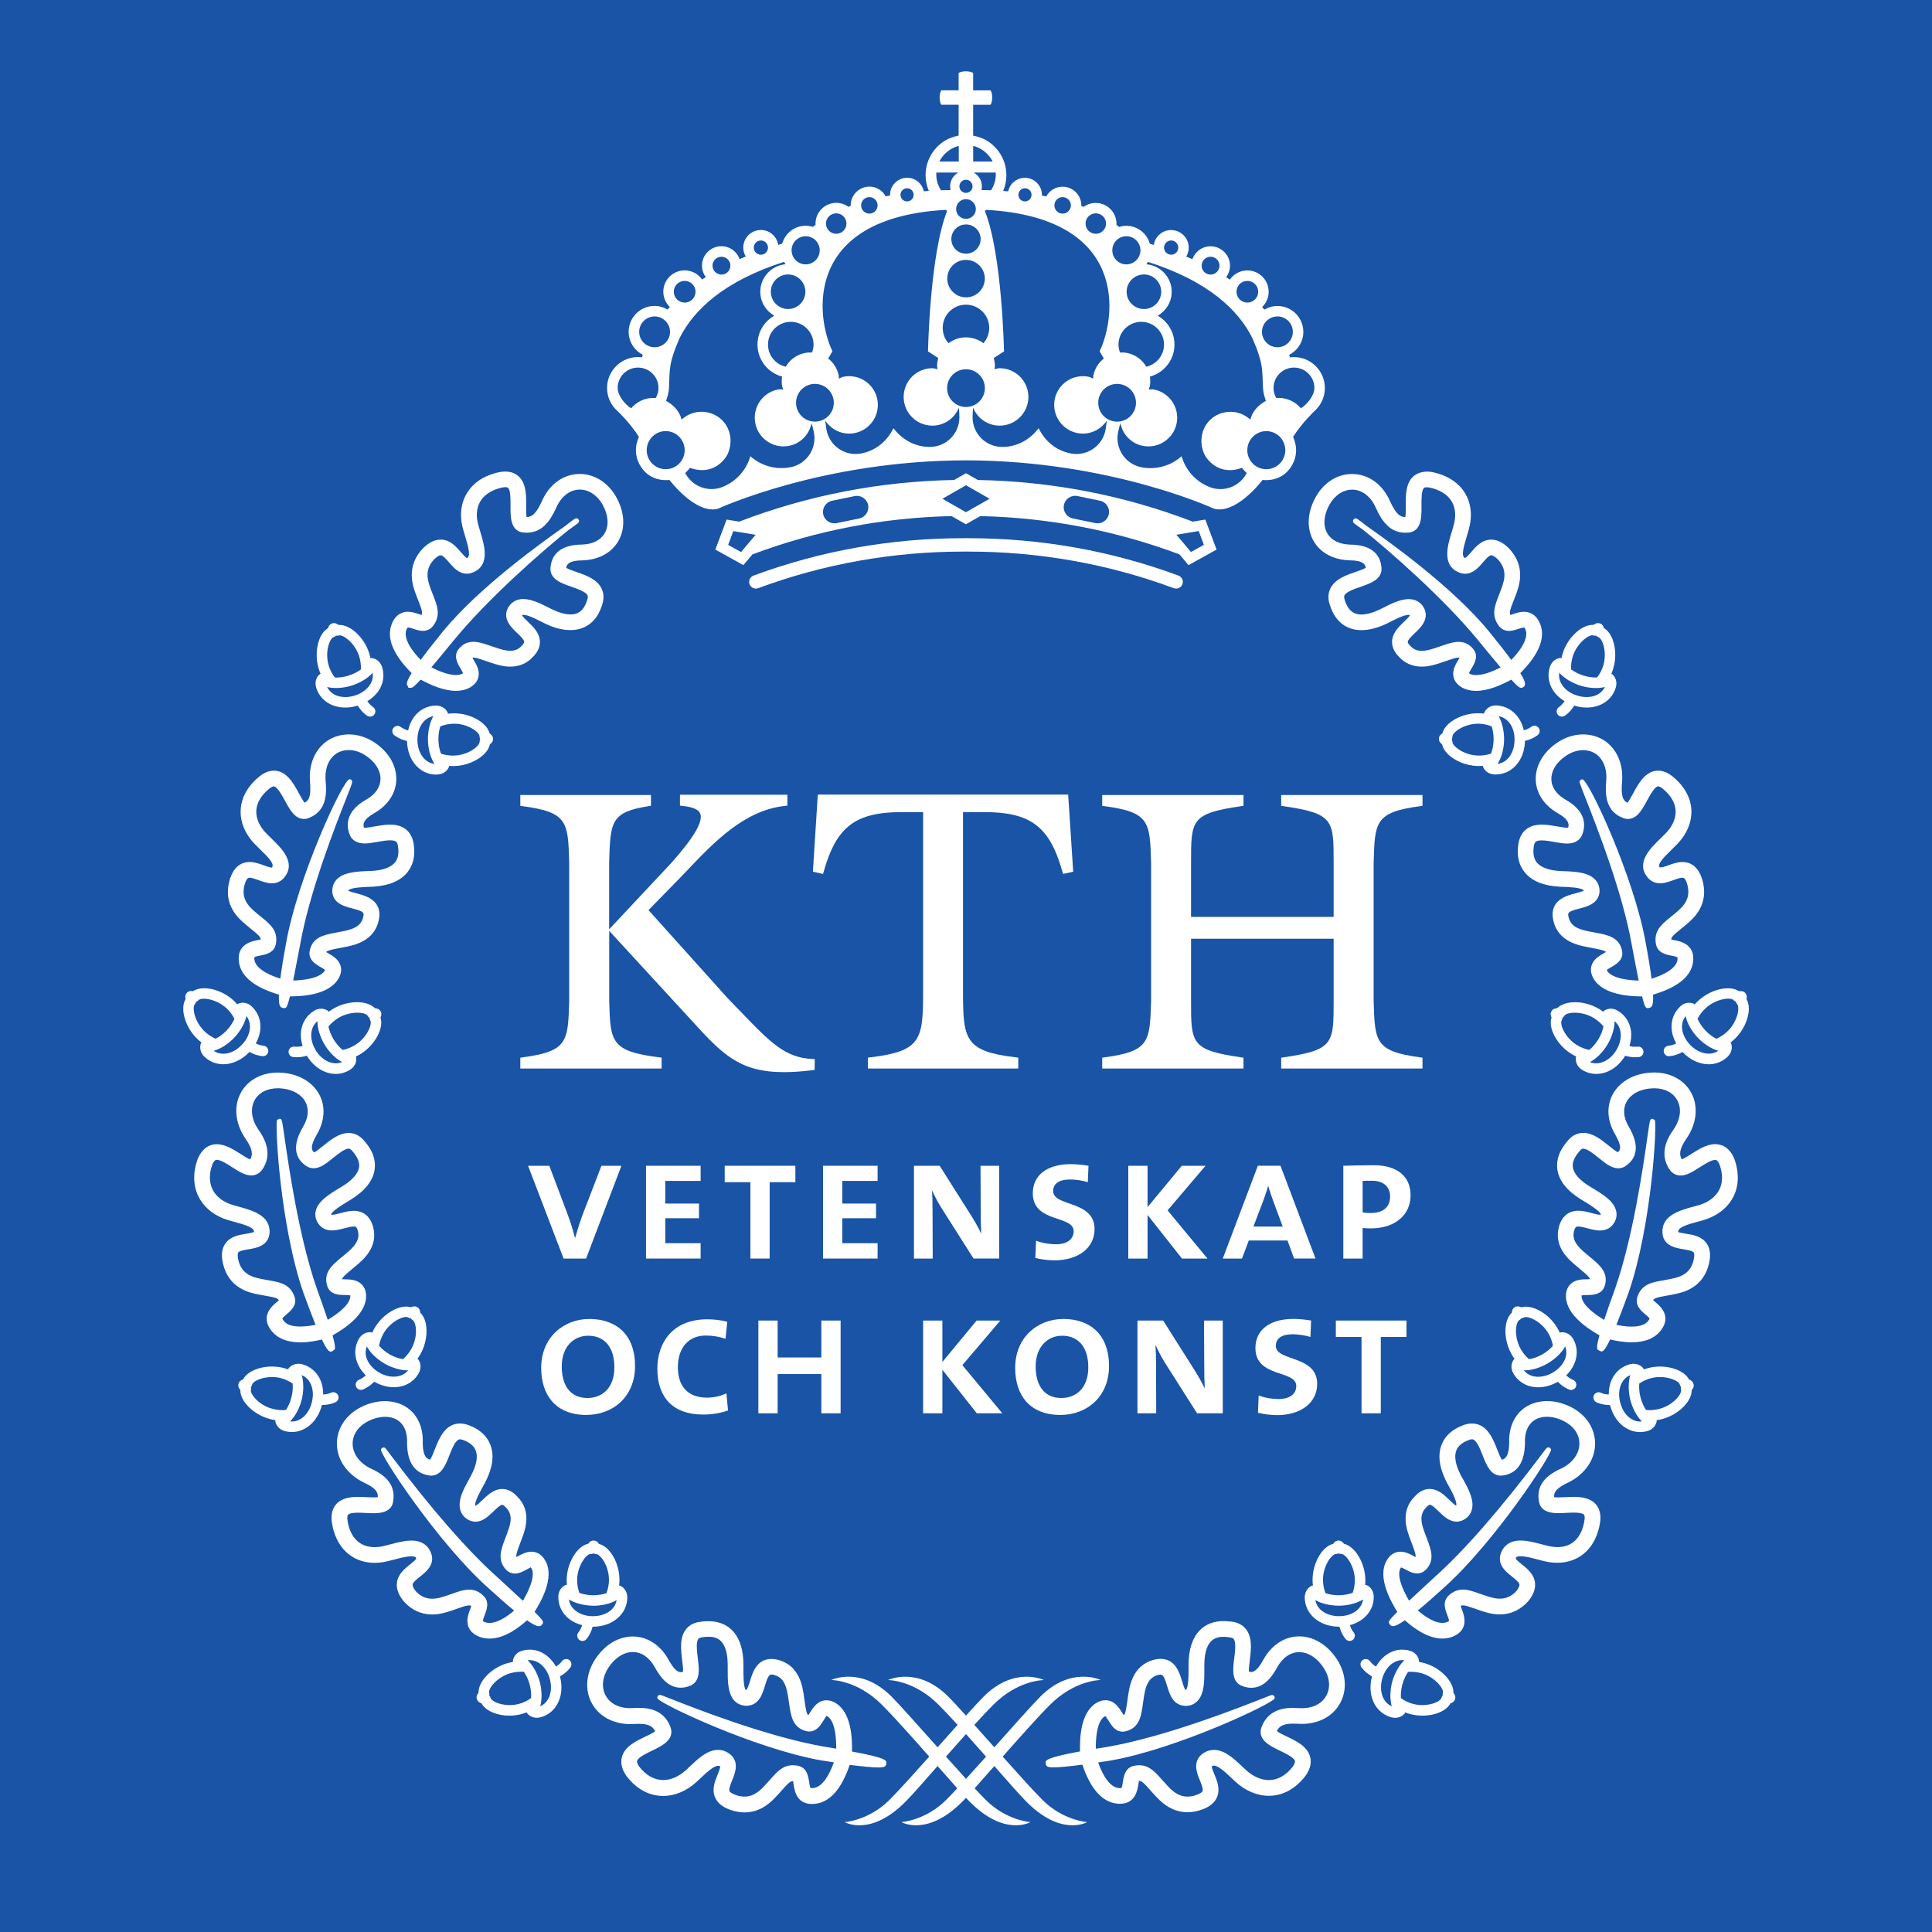 <?xml version="1.0" encoding="utf-8"?>
<!-- Generator: Adobe Illustrator 16.0.0, SVG Export Plug-In . SVG Version: 6.00 Build 0)  -->
<!DOCTYPE svg PUBLIC "-//W3C//DTD SVG 1.1//EN" "http://www.w3.org/Graphics/SVG/1.1/DTD/svg11.dtd">
<svg version="1.1" id="Layer_1" xmlns="http://www.w3.org/2000/svg" xmlns:xlink="http://www.w3.org/1999/xlink" x="0px" y="0px"
	 width="70px" height="70px" viewBox="0 0 70 70" enable-background="new 0 0 70 70" xml:space="preserve">
<g>
	<rect y="0" fill="#1954A6" width="70" height="70"/>
	<g>
		<path fill="#FFFFFF" d="M36.33,63.646c0.609-0.692,1.264-1.428,1.718-1.882c0.901-0.901,1.833-0.893,1.833-0.893
			s-1.064-0.522-2.186,0.599c-0.301,0.302-0.977,1.062-1.668,1.838c-0.25-0.281-0.497-0.559-0.726-0.812
			c0.253-0.279,0.491-0.533,0.69-0.731c0.901-0.901,1.833-0.893,1.833-0.893s-1.064-0.522-2.184,0.599
			c-0.142,0.143-0.37,0.389-0.641,0.689c-0.271-0.301-0.499-0.547-0.641-0.689c-1.121-1.121-2.185-0.599-2.185-0.599
			s0.931-0.009,1.833,0.893c0.199,0.198,0.436,0.452,0.69,0.731c-0.229,0.254-0.476,0.531-0.726,0.812
			c-0.692-0.775-1.368-1.536-1.669-1.838c-1.121-1.121-2.184-0.599-2.184-0.599s0.93-0.009,1.833,0.893
			c0.455,0.456,1.108,1.189,1.718,1.882c-0.576,0.644-1.125,1.253-1.438,1.565c-0.75,0.751-1.624,0.808-1.624,0.808
			s0.94,0.55,2.222-0.76c0.237-0.242,0.663-0.725,1.142-1.271c0.261,0.296,0.507,0.575,0.713,0.806
			c-0.154,0.166-0.291,0.311-0.397,0.416c-0.75,0.751-1.625,0.809-1.625,0.809s0.94,0.549,2.224-0.761
			c0.034-0.035,0.072-0.075,0.114-0.118c0.041,0.043,0.08,0.084,0.114,0.118c1.281,1.31,2.222,0.761,2.222,0.761
			s-0.875-0.058-1.624-0.809c-0.107-0.106-0.244-0.25-0.398-0.416c0.207-0.23,0.452-0.51,0.713-0.806
			c0.48,0.546,0.904,1.028,1.143,1.271c1.281,1.31,2.222,0.76,2.222,0.76s-0.874-0.057-1.624-0.808
			C37.455,64.899,36.905,64.29,36.33,63.646z M35,64.452c-0.226-0.247-0.473-0.522-0.726-0.806c0.24-0.273,0.487-0.552,0.726-0.818
			c0.239,0.267,0.486,0.545,0.726,0.818C35.472,63.93,35.225,64.205,35,64.452z"/>
		<path fill="#FFFFFF" d="M11.457,24.919c0.138,0.442,0.542,0.717,1.055,0.717c0.149,0,0.3-0.024,0.45-0.07
			c0.018,0.03,0.039,0.061,0.069,0.102c0.078,0.106,0.169,0.195,0.271,0.264c0.033,0.022,0.07,0.033,0.107,0.033
			c0.061,0,0.12-0.029,0.157-0.083c0.06-0.086,0.038-0.205-0.049-0.264c-0.066-0.045-0.127-0.105-0.18-0.176
			c-0.012-0.016-0.019-0.026-0.027-0.037c0.2-0.122,0.364-0.282,0.464-0.472c0.127-0.241,0.151-0.504,0.071-0.762
			c-0.077-0.246-0.277-0.322-0.384-0.329c-0.013-0.001-0.025,0.005-0.038,0.007c-0.013-0.062-0.028-0.124-0.047-0.185
			c-0.184-0.585-0.714-1.056-1.116-1.021c-0.046-0.039-0.125-0.088-0.222-0.056c-0.098,0.029-0.135,0.108-0.154,0.173
			c-0.1,0.057-0.188,0.154-0.257,0.285c-0.171,0.326-0.202,0.793-0.078,1.19c0.019,0.061,0.042,0.121,0.067,0.179
			c-0.011,0.005-0.023,0.007-0.033,0.015C11.5,24.495,11.38,24.673,11.457,24.919z M13.503,24.375c0.02,0.13-0.002,0.259-0.066,0.38
			c-0.105,0.201-0.318,0.364-0.582,0.446c-0.116,0.036-0.231,0.055-0.344,0.055c-0.31,0-0.549-0.135-0.659-0.365
			c0.122,0.031,0.248,0.037,0.325,0.037c0.184,0,0.379-0.03,0.565-0.088C13.057,24.741,13.341,24.565,13.503,24.375z M11.963,23.222
			c0.046-0.088,0.094-0.129,0.126-0.139c0.036-0.012,0.064-0.03,0.085-0.053c0.03,0.006,0.064,0.005,0.101-0.006
			c0.152-0.046,0.586,0.273,0.738,0.754c0.05,0.159,0.07,0.321,0.064,0.476c-0.106,0.08-0.257,0.165-0.447,0.225
			c-0.149,0.046-0.305,0.071-0.452,0.071c-0.016,0-0.029-0.001-0.045-0.002c-0.093-0.123-0.171-0.265-0.221-0.424
			C11.804,23.776,11.863,23.413,11.963,23.222z"/>
		<path fill="#FFFFFF" d="M15.84,28.062c0.257-0.005,0.388-0.176,0.425-0.276c0.004-0.012,0.002-0.024,0.004-0.036
			c0.048,0.004,0.097,0.006,0.147,0.006c0.014,0,0.028,0,0.042,0c0.416-0.009,0.849-0.187,1.103-0.453
			c0.103-0.107,0.167-0.222,0.188-0.335c0.049-0.033,0.117-0.093,0.115-0.194c0-0.103-0.066-0.162-0.123-0.198
			c-0.097-0.395-0.702-0.744-1.325-0.731c-0.064,0.001-0.128,0.006-0.19,0.015c-0.002-0.013,0-0.026-0.005-0.039
			c-0.04-0.096-0.171-0.257-0.434-0.257h0c-0.309,0.007-0.585,0.149-0.777,0.4c-0.108,0.142-0.182,0.314-0.224,0.501
			c-0.012-0.004-0.024-0.008-0.042-0.013c-0.083-0.027-0.159-0.065-0.227-0.115c-0.085-0.062-0.203-0.044-0.266,0.041
			c-0.062,0.084-0.044,0.204,0.041,0.266c0.101,0.074,0.214,0.132,0.336,0.171c0.048,0.016,0.084,0.025,0.118,0.033
			c0.019,0.707,0.466,1.219,1.069,1.219C15.815,28.062,15.838,28.062,15.84,28.062z M16.424,26.222c0.5-0.018,0.946,0.3,0.95,0.453
			c0,0.04,0.01,0.073,0.025,0.101c-0.015,0.028-0.023,0.062-0.021,0.101c0,0.031-0.023,0.09-0.092,0.163
			c-0.149,0.156-0.475,0.328-0.836,0.336c-0.165,0.004-0.327-0.021-0.472-0.069c-0.048-0.125-0.089-0.294-0.094-0.497
			c-0.004-0.197,0.028-0.365,0.068-0.491C16.095,26.262,16.255,26.226,16.424,26.222z M15.125,26.827
			c-0.006-0.246,0.06-0.471,0.186-0.635c0.074-0.096,0.197-0.208,0.39-0.242c-0.125,0.214-0.203,0.544-0.196,0.869
			c0.007,0.316,0.095,0.646,0.238,0.859C15.39,27.636,15.134,27.291,15.125,26.827z"/>
		<path fill="#FFFFFF" d="M13.788,37.251c0.036-0.144,0.034-0.274-0.003-0.384c0.027-0.053,0.056-0.141,0.003-0.229
			c-0.051-0.086-0.137-0.105-0.205-0.109c-0.279-0.294-0.986-0.293-1.514,0.023c-0.055,0.033-0.108,0.069-0.158,0.107
			c-0.008-0.01-0.014-0.023-0.024-0.031c-0.018-0.014-0.111-0.081-0.252-0.081c-0.086,0-0.171,0.025-0.251,0.073
			c-0.265,0.16-0.434,0.42-0.476,0.733c-0.024,0.177-0.001,0.362,0.055,0.546c-0.013,0.002-0.025,0.006-0.043,0.01
			c-0.086,0.018-0.171,0.021-0.253,0.013c-0.104-0.013-0.199,0.062-0.211,0.167c-0.012,0.104,0.062,0.198,0.167,0.21
			c0.043,0.005,0.087,0.008,0.13,0.008c0.081,0,0.164-0.009,0.246-0.026c0.049-0.011,0.085-0.02,0.119-0.029
			c0.25,0.412,0.641,0.658,1.047,0.658c0.18,0,0.351-0.049,0.509-0.145c0.22-0.132,0.249-0.345,0.23-0.449
			c-0.002-0.013-0.01-0.022-0.014-0.033c0.056-0.027,0.113-0.057,0.167-0.09C13.412,37.979,13.699,37.608,13.788,37.251z
			 M12.265,36.879c0.433-0.26,0.971-0.21,1.048-0.082c0.02,0.036,0.046,0.061,0.074,0.078c0.001,0.031,0.01,0.064,0.031,0.098
			c0.016,0.027,0.025,0.09,0,0.188c-0.051,0.209-0.249,0.52-0.56,0.707c-0.142,0.086-0.293,0.145-0.443,0.174
			c-0.104-0.084-0.223-0.211-0.328-0.383c-0.103-0.172-0.159-0.336-0.186-0.467C11.999,37.072,12.122,36.965,12.265,36.879z
			 M11.437,38.049c-0.127-0.211-0.182-0.439-0.154-0.645c0.017-0.121,0.069-0.281,0.219-0.404c-0.003,0.249,0.093,0.574,0.261,0.854
			c0.171,0.282,0.413,0.515,0.633,0.626C12.072,38.619,11.668,38.434,11.437,38.049z"/>
		<path fill="#FFFFFF" d="M7.156,37.648c0.046,0.044,0.095,0.086,0.145,0.123c-0.006,0.01-0.016,0.018-0.021,0.029
			c-0.04,0.099-0.057,0.313,0.13,0.489c0.188,0.177,0.422,0.271,0.68,0.271l0,0c0.336,0,0.682-0.163,0.949-0.446
			c0.031,0.018,0.064,0.034,0.109,0.054c0.116,0.053,0.238,0.086,0.364,0.098c0.006,0,0.013,0.001,0.019,0.001
			c0.097,0,0.18-0.073,0.189-0.171c0.01-0.105-0.067-0.197-0.171-0.208c-0.084-0.008-0.167-0.03-0.245-0.065
			c-0.015-0.008-0.026-0.013-0.037-0.018c0.114-0.205,0.175-0.426,0.168-0.641c-0.008-0.271-0.117-0.514-0.313-0.697
			C9.005,36.354,8.882,36.33,8.8,36.33c-0.09,0-0.154,0.027-0.171,0.036c-0.012,0.006-0.02,0.017-0.031,0.026
			c-0.042-0.048-0.085-0.095-0.132-0.139c-0.446-0.417-1.13-0.568-1.472-0.341c-0.06-0.011-0.153-0.016-0.223,0.061
			c-0.07,0.073-0.063,0.161-0.048,0.225c-0.059,0.1-0.088,0.227-0.083,0.376C6.65,36.943,6.854,37.365,7.156,37.648z M9.057,37.176
			c0.007,0.227-0.098,0.473-0.288,0.673c-0.197,0.21-0.444,0.331-0.678,0.331l0,0c-0.128,0-0.247-0.037-0.348-0.108
			c0.24-0.063,0.526-0.243,0.75-0.481c0.225-0.24,0.385-0.533,0.434-0.777C9.008,36.915,9.052,37.039,9.057,37.176z M7.059,36.381
			c0.026-0.027,0.042-0.058,0.05-0.088c0.03-0.009,0.059-0.026,0.084-0.056c0.108-0.113,0.645-0.05,1.012,0.294
			c0.122,0.115,0.22,0.246,0.29,0.383c-0.054,0.122-0.143,0.271-0.279,0.416c-0.136,0.145-0.281,0.242-0.406,0.305
			c-0.138-0.061-0.272-0.148-0.393-0.262c-0.265-0.248-0.392-0.592-0.398-0.809C7.016,36.465,7.037,36.405,7.059,36.381z"/>
		<path fill="#FFFFFF" d="M15.413,47.896c-0.039-0.144-0.103-0.258-0.188-0.335c-0.003-0.06-0.019-0.149-0.105-0.197
			c-0.088-0.055-0.174-0.029-0.234,0.001c-0.387-0.123-1.005,0.22-1.314,0.753c-0.032,0.056-0.061,0.112-0.086,0.169
			c-0.012-0.005-0.023-0.014-0.037-0.016c-0.01-0.001-0.041-0.003-0.05-0.003c-0.161,0-0.309,0.091-0.395,0.241
			c-0.249,0.43-0.133,0.949,0.25,1.322c-0.009,0.008-0.02,0.017-0.034,0.029c-0.066,0.057-0.137,0.101-0.215,0.133
			c-0.097,0.041-0.144,0.151-0.104,0.248c0.03,0.074,0.101,0.118,0.176,0.118c0.024,0,0.049-0.005,0.072-0.015
			c0.116-0.047,0.224-0.115,0.32-0.198c0.038-0.032,0.065-0.058,0.09-0.083c0.227,0.129,0.473,0.199,0.71,0.199
			c0.389,0,0.717-0.184,0.899-0.502c0.129-0.222,0.051-0.422-0.015-0.506c-0.008-0.01-0.02-0.015-0.029-0.021
			c0.036-0.052,0.071-0.104,0.103-0.16C15.436,48.715,15.508,48.254,15.413,47.896z M13.899,48.308
			c0.253-0.437,0.748-0.652,0.879-0.577c0.035,0.021,0.069,0.029,0.102,0.031c0.017,0.026,0.04,0.051,0.074,0.07
			c0.026,0.016,0.065,0.066,0.09,0.163c0.057,0.21,0.035,0.577-0.147,0.89c-0.082,0.141-0.184,0.264-0.297,0.361
			c-0.135-0.022-0.307-0.072-0.479-0.172c-0.173-0.1-0.301-0.217-0.388-0.316C13.761,48.607,13.816,48.453,13.899,48.308z
			 M13.741,49.732c-0.348-0.201-0.598-0.581-0.451-0.948c0.117,0.22,0.355,0.454,0.641,0.62c0.279,0.16,0.609,0.256,0.856,0.244
			C14.574,49.922,14.13,49.957,13.741,49.732z"/>
		<path fill="#FFFFFF" d="M12.25,50.555c-0.043-0.096-0.156-0.139-0.251-0.096c-0.075,0.034-0.158,0.055-0.245,0.062
			c-0.019,0.002-0.031,0.003-0.044,0.004c0-0.191-0.032-0.376-0.107-0.539c-0.132-0.285-0.37-0.485-0.669-0.561
			c-0.219-0.055-0.411,0.057-0.48,0.156c-0.008,0.011-0.009,0.023-0.014,0.035c-0.06-0.021-0.121-0.04-0.183-0.056
			c-0.593-0.147-1.264,0.056-1.451,0.419C8.748,50,8.663,50.041,8.641,50.143c-0.025,0.098,0.022,0.17,0.067,0.22
			c-0.004,0.116,0.033,0.241,0.109,0.369c0.189,0.315,0.572,0.585,0.975,0.686c0.062,0.017,0.125,0.026,0.187,0.036
			c-0.001,0.013-0.006,0.025-0.005,0.037c0.014,0.105,0.104,0.301,0.353,0.363c0.082,0.021,0.165,0.031,0.246,0.031l0,0
			c0.505,0,0.942-0.393,1.091-0.979c0.001,0,0.002,0.001,0.004,0.001c0.034,0,0.071-0.003,0.119-0.007
			c0.129-0.012,0.253-0.043,0.367-0.094C12.25,50.764,12.293,50.65,12.25,50.555z M9.144,50.536
			c-0.051-0.085-0.062-0.147-0.054-0.177c0.009-0.038,0.008-0.072,0-0.103c0.021-0.024,0.038-0.053,0.046-0.091
			c0.039-0.152,0.54-0.357,1.027-0.236c0.164,0.041,0.312,0.112,0.44,0.199c0.012,0.132,0.005,0.303-0.042,0.494
			c-0.049,0.196-0.127,0.354-0.2,0.464c-0.153,0.015-0.315,0.004-0.477-0.038C9.534,50.961,9.255,50.722,9.144,50.536z
			 M11.299,50.807c-0.104,0.418-0.395,0.697-0.724,0.697c-0.021,0-0.043,0-0.065-0.004c0.188-0.18,0.347-0.49,0.421-0.785
			c0.078-0.314,0.076-0.654,0-0.892c0.179,0.073,0.276,0.212,0.328,0.322C11.345,50.334,11.359,50.568,11.299,50.807z"/>
		<path fill="#FFFFFF" d="M21.471,58.938c0.006,0,0.015,0,0.016,0c0.702,0,1.235-0.453,1.241-1.051
			c0.004-0.258-0.162-0.395-0.261-0.435c-0.012-0.004-0.023-0.002-0.035-0.005c0.007-0.062,0.012-0.125,0.013-0.189
			c0.005-0.416-0.157-0.855-0.414-1.119c-0.104-0.105-0.215-0.174-0.328-0.199c-0.031-0.051-0.09-0.122-0.193-0.122
			c-0.103-0.003-0.161,0.061-0.199,0.115c-0.397,0.083-0.77,0.684-0.779,1.298c-0.001,0.064,0.002,0.129,0.008,0.191
			c-0.013,0.002-0.027,0-0.04,0.004c-0.1,0.037-0.27,0.17-0.271,0.426c-0.004,0.309,0.128,0.59,0.372,0.79
			c0.138,0.114,0.307,0.192,0.492,0.241c-0.004,0.012-0.008,0.024-0.015,0.041c-0.03,0.084-0.071,0.158-0.122,0.221
			c-0.066,0.082-0.053,0.201,0.029,0.268c0.036,0.028,0.077,0.043,0.119,0.043c0.056,0,0.111-0.025,0.148-0.072
			c0.078-0.096,0.14-0.207,0.184-0.33C21.451,59.006,21.461,58.971,21.471,58.938z M21.396,56.303L21.396,56.303
			c0.041,0.004,0.074-0.007,0.103-0.022c0.027,0.017,0.061,0.026,0.101,0.026c0.031,0,0.088,0.025,0.158,0.098
			c0.151,0.154,0.311,0.486,0.306,0.848c-0.002,0.168-0.037,0.326-0.091,0.471c-0.124,0.041-0.292,0.076-0.493,0.076l0,0
			c-0.198-0.004-0.365-0.042-0.49-0.087c-0.051-0.146-0.082-0.308-0.08-0.476C20.918,56.733,21.244,56.303,21.396,56.303z
			 M20.612,57.95c0.21,0.135,0.537,0.222,0.885,0.229c0.321,0,0.637-0.079,0.844-0.205c-0.059,0.384-0.46,0.584-0.854,0.584h-0.018
			c-0.246-0.003-0.469-0.077-0.628-0.21C20.746,58.271,20.637,58.143,20.612,57.95z"/>
		<path fill="#FFFFFF" d="M20.363,60.186c-0.05,0.066-0.112,0.126-0.184,0.174c-0.015,0.01-0.025,0.017-0.036,0.024
			c-0.21-0.377-0.562-0.614-0.952-0.614c-0.088,0-0.177,0.013-0.264,0.036c-0.248,0.067-0.333,0.263-0.344,0.37
			c-0.001,0.014,0.004,0.025,0.005,0.039c-0.062,0.01-0.125,0.023-0.187,0.04c-0.591,0.162-1.078,0.669-1.062,1.077
			c-0.04,0.044-0.092,0.121-0.063,0.223c0.026,0.096,0.103,0.137,0.166,0.156c0.054,0.104,0.148,0.195,0.277,0.27
			c0.205,0.117,0.471,0.18,0.741,0.18c0.15,0,0.302-0.02,0.445-0.059c0.062-0.018,0.122-0.037,0.181-0.059
			c0.005,0.01,0.006,0.021,0.014,0.032c0.056,0.075,0.181,0.163,0.348,0.163c0.044,0,0.091-0.006,0.137-0.018
			c0.26-0.07,0.468-0.231,0.602-0.467c0.162-0.281,0.198-0.651,0.101-1.014c0.031-0.018,0.062-0.037,0.104-0.065
			c0.106-0.071,0.199-0.159,0.274-0.26c0.063-0.085,0.046-0.203-0.037-0.267C20.545,60.085,20.426,60.102,20.363,60.186z
			 M18.807,61.734c-0.349,0.096-0.71,0.023-0.897-0.084c-0.087-0.051-0.127-0.1-0.134-0.128c-0.009-0.038-0.027-0.068-0.049-0.091
			c0.007-0.031,0.007-0.064-0.004-0.102c-0.041-0.152,0.295-0.576,0.781-0.709c0.161-0.044,0.324-0.059,0.478-0.047
			c0.076,0.109,0.155,0.264,0.208,0.456c0.052,0.192,0.062,0.364,0.052,0.497C19.114,61.617,18.969,61.69,18.807,61.734z
			 M19.858,61.564c-0.068,0.118-0.165,0.207-0.286,0.258c0.071-0.238,0.067-0.577-0.017-0.891c-0.081-0.293-0.246-0.6-0.437-0.777
			c0.355-0.043,0.684,0.238,0.803,0.677C19.994,61.1,19.972,61.367,19.858,61.564z"/>
		<path fill="#FFFFFF" d="M31.83,64.039c0.128,0,0.247-0.008,0.275-0.1c0.004-0.014,0.006-0.027,0.005-0.041
			c0.002-0.006,0.003-0.014,0.004-0.021c0.007-0.088,0.012-0.186-1.246-0.416c0.012-0.461-0.014-1.386-0.573-1.746
			c-0.116-0.074-0.234-0.111-0.348-0.111c-0.319,0-0.487,0.268-0.599,0.444c-0.018,0.029-0.042,0.067-0.063,0.097
			c-0.055-0.043-0.081-0.151-0.128-0.486l-0.031-0.215c-0.052-0.352-0.16-1.085-0.908-1.297c-0.094-0.026-0.184-0.04-0.267-0.04
			c-0.538,0-0.689,0.507-0.78,0.809c-0.033,0.108-0.087,0.29-0.143,0.322c-0.095-0.078-0.093-0.569-0.092-0.779v-0.152
			c-0.004-0.997-0.469-1.569-1.275-1.569c-0.083,0-0.17,0.006-0.246,0.017c-0.239,0.021-0.425,0.11-0.554,0.269
			c-0.246,0.305-0.192,0.744-0.144,1.133c0.016,0.133,0.041,0.325,0.029,0.414c-0.029,0.01-0.057,0.014-0.082,0.014
			c-0.132,0-0.275-0.146-0.439-0.447c-0.299-0.537-0.772-0.845-1.299-0.845c-0.516,0-1.009,0.296-1.352,0.812
			c-0.344,0.518-0.395,1.115-0.135,1.6c0.256,0.477,0.778,0.762,1.396,0.762c0.05,0,0.1-0.002,0.149-0.004
			c0.053-0.004,0.104-0.006,0.154-0.006c0.381,0,0.521,0.104,0.599,0.271c-0.071,0.058-0.238,0.139-0.355,0.193
			c-0.352,0.169-0.75,0.359-0.85,0.741c-0.057,0.216-0.002,0.446,0.17,0.692c0.456,0.593,0.973,0.717,1.327,0.717
			c0.42,0,0.849-0.18,1.207-0.508c0.048-0.044,0.097-0.09,0.146-0.136c0.201-0.19,0.477-0.45,0.635-0.45
			c0.019,0,0.044,0.004,0.077,0.021c0.009,0.049-0.054,0.203-0.092,0.296c-0.1,0.242-0.224,0.544-0.088,0.841
			c0.091,0.201,0.276,0.347,0.565,0.445c0.17,0.058,0.338,0.087,0.5,0.087c0.615,0,0.993-0.413,1.175-0.61l0.029-0.031
			c0.062-0.065,0.118-0.129,0.169-0.188c0.179-0.201,0.276-0.306,0.379-0.306c0.001,0,0.002,0,0.003,0
			c0.007,0.035,0.015,0.081,0.02,0.117c0.034,0.226,0.106,0.775,0.774,0.707c0.539-0.057,0.961-0.534,1.258-1.411
			C31.275,64.006,31.625,64.039,31.83,64.039z M29.467,64.785c-0.056,0.006-0.095-0.004-0.096-0.004
			c-0.026-0.026-0.045-0.154-0.056-0.223c-0.028-0.191-0.077-0.512-0.399-0.58c-0.063-0.014-0.126-0.021-0.187-0.021
			c-0.364,0-0.579,0.242-0.805,0.498c-0.049,0.056-0.101,0.114-0.159,0.176l-0.033,0.037c-0.156,0.168-0.391,0.426-0.755,0.426
			c-0.1,0-0.207-0.02-0.317-0.057c-0.123-0.043-0.208-0.096-0.229-0.141c-0.033-0.074,0.039-0.249,0.096-0.39
			c0.104-0.254,0.278-0.679-0.09-0.958c-0.128-0.097-0.27-0.146-0.421-0.146c-0.385,0-0.711,0.308-1.026,0.604
			c-0.046,0.045-0.093,0.088-0.139,0.131c-0.252,0.23-0.544,0.358-0.822,0.358c-0.323,0-0.626-0.171-0.867-0.485
			c-0.036-0.051-0.095-0.148-0.079-0.209c0.034-0.127,0.342-0.275,0.545-0.372c0.352-0.169,0.833-0.399,0.662-0.86
			c-0.258-0.689-0.931-0.689-1.152-0.689c-0.061,0-0.124,0.002-0.191,0.006c-0.465,0.033-0.834-0.137-1.005-0.457
			c-0.159-0.295-0.118-0.674,0.107-1.014c0.236-0.354,0.556-0.559,0.877-0.559c0.319,0,0.603,0.197,0.8,0.551
			c0.173,0.318,0.46,0.742,0.939,0.742c0.113,0,0.229-0.025,0.344-0.073c0.377-0.155,0.323-0.601,0.274-0.995
			c-0.031-0.248-0.073-0.587,0.021-0.702c0.01-0.013,0.041-0.05,0.174-0.062c0.064-0.01,0.125-0.014,0.183-0.014
			c0.191,0,0.7,0,0.705,1.002v0.147c-0.002,0.432-0.004,0.921,0.257,1.183c0.122,0.123,0.296,0.179,0.468,0.166
			c0.418-0.033,0.538-0.434,0.625-0.725c0.129-0.43,0.179-0.432,0.346-0.385c0.364,0.104,0.444,0.453,0.5,0.832l0.031,0.211
			c0.061,0.431,0.123,0.877,0.638,0.992c0.03,0.006,0.06,0.009,0.09,0.009l0,0c0.266,0,0.407-0.224,0.51-0.388
			c0.038-0.061,0.103-0.162,0.112-0.178c0,0,0.015,0.003,0.045,0.021c0.122,0.078,0.313,0.336,0.31,1.166
			c-0.138-0.023-0.283-0.047-0.443-0.072c-2.104-0.369-4.767-1.422-5.643-1.768c-0.273-0.107-0.273-0.107-0.3-0.107
			c-0.028,0-0.053,0.012-0.071,0.031l0,0c-0.006,0.008-0.012,0.016-0.016,0.025c-0.004,0.008-0.007,0.019-0.008,0.028
			c-0.001,0.015,0,0.028,0.004,0.042c0.061,0.178,3.505,1.818,5.938,2.248c0.16,0.025,0.31,0.048,0.453,0.069
			C29.951,64.579,29.667,64.764,29.467,64.785z"/>
		<path fill="#FFFFFF" d="M14.755,24.833l0.036,0.055l0.005,0.032h0.089c0.041,0,0.085,0,0.357-0.296
			c0.353,0.19,0.83,0.407,1.278,0.407c0.193,0,0.365-0.042,0.513-0.125c0.159-0.093,0.258-0.215,0.297-0.363
			c0.063-0.244-0.066-0.46-0.16-0.619c-0.016-0.027-0.037-0.063-0.054-0.093c0.08-0.024,0.248,0.037,0.443,0.103l0.236,0.079
			c0.166,0.056,0.416,0.14,0.691,0.14c0.34,0,0.624-0.126,0.837-0.367c0.163-0.169,0.243-0.351,0.239-0.54
			c-0.007-0.314-0.245-0.54-0.435-0.721c-0.072-0.068-0.189-0.18-0.215-0.236c0.007-0.009,0.017-0.012,0.047-0.012
			c0.169,0,0.462,0.149,0.697,0.269l0.104,0.053c0.991,0.472,1.771,0.203,2.045-0.649c0.083-0.228,0.081-0.437-0.007-0.622
			c-0.165-0.346-0.565-0.484-0.917-0.606c-0.121-0.042-0.295-0.102-0.366-0.148c0.016-0.117,0.09-0.269,0.593-0.271
			c0.583-0.019,1.058-0.277,1.301-0.709c0.258-0.459,0.226-1.042-0.09-1.598c-0.292-0.515-0.783-0.823-1.312-0.823
			c-0.596,0-1.114,0.378-1.382,1.003c-0.212,0.462-0.366,0.556-0.545,0.557c-0.019-0.091-0.017-0.271-0.016-0.398
			c0.003-0.373,0.006-0.794-0.251-1.054c-0.089-0.09-0.249-0.196-0.508-0.196c-0.062,0-0.127,0.006-0.205,0.02
			c-0.544,0.112-0.955,0.379-1.188,0.772c-0.229,0.384-0.27,0.851-0.12,1.345c0.02,0.072,0.042,0.147,0.065,0.223
			c0.118,0.387,0.204,0.712,0.062,0.775c-0.047-0.013-0.156-0.139-0.221-0.215c-0.175-0.202-0.393-0.455-0.732-0.455
			c-0.207,0-0.407,0.095-0.62,0.296c-0.664,0.67-0.386,1.401-0.268,1.713l0.015,0.041c0.026,0.07,0.052,0.136,0.077,0.198
			c0.118,0.301,0.145,0.398,0.102,0.483c-0.033-0.009-0.074-0.023-0.105-0.034c-0.114-0.038-0.244-0.082-0.386-0.082
			c-0.155,0-0.436,0.058-0.586,0.441c-0.201,0.506,0.043,1.105,0.719,1.782C14.706,24.725,14.736,24.792,14.755,24.833z
			 M14.725,22.815c0.025-0.065,0.057-0.076,0.056-0.081c0.05,0,0.132,0.028,0.206,0.052c0.106,0.036,0.216,0.072,0.334,0.072
			c0.184,0,0.296-0.09,0.36-0.167c0.305-0.381,0.16-0.749,0.02-1.104c-0.023-0.059-0.047-0.121-0.072-0.187l-0.017-0.044
			c-0.135-0.355-0.234-0.733,0.133-1.104c0.128-0.121,0.198-0.134,0.222-0.134c0.079,0,0.202,0.143,0.301,0.257
			c0.158,0.183,0.354,0.411,0.647,0.411c0.079,0,0.158-0.017,0.229-0.049c0.624-0.261,0.405-0.983,0.26-1.461
			c-0.021-0.071-0.043-0.142-0.063-0.216c-0.104-0.343-0.082-0.652,0.062-0.895c0.15-0.251,0.432-0.427,0.806-0.504
			c0.036-0.006,0.068-0.01,0.098-0.01c0.076,0,0.097,0.021,0.104,0.028c0.09,0.091,0.087,0.426,0.086,0.648
			c-0.003,0.39-0.007,0.923,0.47,0.967c0.655,0.065,0.964-0.416,1.182-0.89c0.179-0.417,0.5-0.665,0.861-0.665
			c0.321,0,0.626,0.2,0.816,0.534c0.214,0.378,0.247,0.757,0.088,1.038c-0.146,0.258-0.437,0.407-0.814,0.419
			c-0.907,0.003-1.129,0.464-1.156,0.853c-0.022,0.407,0.408,0.555,0.753,0.674c0.222,0.077,0.526,0.182,0.588,0.312
			c0.008,0.015,0.03,0.062-0.017,0.192c-0.145,0.45-0.409,0.501-0.595,0.501c-0.186,0-0.415-0.062-0.66-0.179l-0.097-0.049
			c-0.304-0.155-0.65-0.33-0.956-0.33c-0.258,0-0.46,0.123-0.571,0.354c-0.173,0.381,0.139,0.679,0.346,0.875
			c0.102,0.097,0.256,0.244,0.258,0.321c0,0.03-0.029,0.079-0.087,0.141c-0.111,0.125-0.244,0.184-0.419,0.184
			c-0.181,0-0.371-0.063-0.509-0.11l-0.235-0.078c-0.217-0.074-0.404-0.137-0.589-0.137c-0.217,0-0.397,0.088-0.533,0.259
			c-0.206,0.251-0.04,0.532,0.06,0.699c0.031,0.052,0.081,0.135,0.094,0.18c-0.006,0.004-0.014,0.01-0.024,0.017
			c-0.059,0.033-0.136,0.049-0.23,0.049c-0.293,0-0.649-0.155-0.892-0.278c0.203-0.239,0.464-0.554,0.805-0.971
			c1.266-1.548,3.278-3.297,4.168-4.008l0.023-0.016c0.346-0.244,0.346-0.244,0.351-0.298l0.003-0.038l-0.053-0.066h-0.046
			c-0.037,0-0.057,0-0.391,0.267c-0.769,0.542-3.096,2.188-4.443,3.831c-0.354,0.435-0.613,0.769-0.803,1.028
			C14.66,23.304,14.665,22.967,14.725,22.815z"/>
		<path fill="#FFFFFF" d="M17.736,59.369L17.736,59.369c0.557,0,1.084-0.416,1.358-0.662c0.204,0.141,0.349,0.214,0.431,0.214
			c0.07,0,0.102-0.042,0.112-0.06c0.002-0.003,0.004-0.006,0.005-0.011c0.013-0.012,0.022-0.024,0.026-0.038
			c0.017-0.054,0.026-0.088-0.299-0.411c0.202-0.327,0.749-1.238,0.388-1.854c-0.15-0.27-0.357-0.326-0.504-0.326
			c-0.178,0-0.335,0.084-0.461,0.15c-0.025,0.014-0.056,0.029-0.082,0.043c-0.017-0.064,0.013-0.173,0.117-0.449l0.08-0.213
			c0.113-0.299,0.377-0.998-0.167-1.529c-0.165-0.182-0.348-0.274-0.543-0.274c-0.304,0-0.534,0.224-0.72,0.403
			c-0.077,0.075-0.205,0.199-0.252,0.201c-0.06-0.1,0.204-0.571,0.291-0.727l0.057-0.104c0.274-0.523,0.341-0.982,0.198-1.365
			c-0.119-0.319-0.375-0.558-0.755-0.707c-0.119-0.049-0.236-0.074-0.347-0.074c-0.547,0-0.762,0.549-0.919,0.947
			c-0.047,0.12-0.115,0.293-0.166,0.363c-0.114-0.024-0.258-0.109-0.267-0.578c0.022-0.467-0.108-0.863-0.379-1.147
			c-0.43-0.451-1.185-0.525-1.869-0.173c-0.538,0.277-0.861,0.768-0.863,1.311c-0.002,0.568,0.344,1.089,0.94,1.399
			c0.486,0.218,0.555,0.378,0.542,0.548c-0.06,0.01-0.229,0.009-0.396,0c-0.103-0.005-0.208-0.01-0.311-0.01
			c-0.264,0-0.593,0.029-0.801,0.267c-0.14,0.159-0.193,0.378-0.157,0.65c0.132,0.907,0.726,1.472,1.55,1.472
			c0.166,0,0.338-0.023,0.506-0.067c0.073-0.017,0.149-0.036,0.225-0.057c0.213-0.056,0.434-0.113,0.599-0.113
			c0.147,0,0.163,0.041,0.18,0.08c-0.014,0.046-0.143,0.148-0.22,0.21c-0.2,0.158-0.449,0.357-0.483,0.678
			c-0.023,0.217,0.058,0.435,0.258,0.676c0.282,0.308,0.625,0.464,1.02,0.464c0.284,0,0.523-0.081,0.683-0.134l0.054-0.018
			c0.073-0.023,0.142-0.049,0.207-0.072c0.161-0.057,0.3-0.105,0.39-0.105c0.025,0,0.05,0.002,0.084,0.024
			c-0.011,0.035-0.029,0.081-0.042,0.116c-0.079,0.201-0.288,0.738,0.329,0.996C17.48,59.346,17.606,59.369,17.736,59.369z
			 M16.993,57.595c-0.188,0-0.37,0.064-0.581,0.139c-0.061,0.022-0.126,0.046-0.193,0.067l-0.058,0.02
			c-0.132,0.043-0.312,0.104-0.502,0.104c-0.231,0-0.428-0.092-0.59-0.268c-0.082-0.1-0.126-0.189-0.121-0.242
			c0.009-0.084,0.154-0.199,0.271-0.291c0.222-0.177,0.558-0.443,0.396-0.861c-0.062-0.166-0.239-0.445-0.71-0.445
			c-0.238,0-0.495,0.066-0.743,0.131c-0.072,0.02-0.143,0.038-0.218,0.057c-0.128,0.033-0.251,0.05-0.369,0.05
			c-0.544,0-0.894-0.349-0.986-0.979c-0.013-0.095-0.005-0.166,0.021-0.195c0.024-0.027,0.104-0.074,0.373-0.074
			c0.093,0,0.188,0.006,0.282,0.01c0.098,0.006,0.192,0.01,0.28,0.01c0.429,0,0.665-0.148,0.7-0.433
			c0.112-0.683-0.404-1.007-0.85-1.206c-0.388-0.203-0.62-0.535-0.618-0.885c0.001-0.333,0.203-0.627,0.554-0.807
			c0.461-0.238,0.937-0.212,1.195,0.059c0.16,0.169,0.238,0.42,0.222,0.746c0.012,0.699,0.286,1.09,0.826,1.161l0.043,0.002
			c0.376,0,0.529-0.388,0.663-0.731c0.103-0.26,0.229-0.585,0.389-0.585c0.035,0,0.079,0.011,0.134,0.033
			c0.231,0.091,0.374,0.214,0.435,0.378c0.083,0.22,0.024,0.532-0.167,0.896l-0.052,0.095c-0.21,0.376-0.448,0.802-0.34,1.163
			c0.046,0.154,0.15,0.279,0.303,0.359c0.078,0.04,0.16,0.061,0.245,0.061c0.266,0,0.469-0.197,0.648-0.371
			c0.1-0.096,0.251-0.242,0.323-0.242c0.02,0,0.062,0.023,0.133,0.1c0.268,0.262,0.173,0.59,0.044,0.932l-0.08,0.215
			c-0.146,0.383-0.295,0.78,0.066,1.131c0.082,0.074,0.184,0.114,0.296,0.114l0,0c0.149,0,0.283-0.071,0.401-0.134
			c0.059-0.031,0.158-0.084,0.171-0.092c0,0,0.011,0.01,0.032,0.047c0.056,0.096,0.132,0.398-0.315,1.166
			c-0.227-0.213-0.52-0.484-0.907-0.839c-1.08-0.958-2.398-2.47-3.92-4.489c-0.17-0.227-0.17-0.227-0.22-0.227
			c-0.012,0-0.023,0.002-0.034,0.006c-0.031,0.012-0.055,0.041-0.061,0.073c-0.034,0.186,2.062,3.384,3.888,5.011
			c0.364,0.334,0.676,0.606,0.937,0.82c-0.352,0.297-0.653,0.448-0.896,0.448c-0.061-0.001-0.116-0.011-0.161-0.027
			c-0.051-0.022-0.072-0.04-0.074-0.04c-0.008-0.037,0.038-0.156,0.063-0.221c0.07-0.18,0.188-0.48-0.047-0.697
			C17.367,57.668,17.19,57.595,16.993,57.595z"/>
		<path fill="#FFFFFF" d="M9.416,46.91c0.086,0.018,0.167,0.031,0.244,0.045c0.301,0.053,0.398,0.08,0.445,0.155
			c-0.025,0.023-0.059,0.052-0.084,0.073c-0.163,0.137-0.593,0.499-0.198,1.018c0.22,0.289,0.577,0.436,1.061,0.436
			c0.308,0,0.6-0.061,0.779-0.104c0.204,0.434,0.273,0.438,0.324,0.438c0.034,0,0.065-0.016,0.085-0.041l0.041-0.021
			c0.025-0.035,0.058-0.088-0.064-0.525c0.373-0.212,1.199-0.722,1.215-1.402c0.004-0.184-0.048-0.332-0.154-0.441
			c-0.175-0.182-0.427-0.185-0.611-0.188c-0.031,0-0.072,0-0.106-0.002c0.013-0.066,0.091-0.144,0.333-0.344l0.164-0.138
			c0.269-0.224,0.829-0.69,0.625-1.429c-0.103-0.367-0.351-0.57-0.701-0.57c-0.166,0-0.334,0.045-0.483,0.085
			c-0.111,0.029-0.226,0.06-0.301,0.06c-0.023,0-0.032-0.004-0.035-0.01c0.02-0.119,0.428-0.365,0.602-0.471l0.125-0.077
			c0.502-0.312,0.788-0.673,0.85-1.071c0.053-0.344-0.064-0.686-0.335-1.003c-0.204-0.274-0.441-0.333-0.604-0.333
			c-0.347,0-0.654,0.248-0.926,0.467c-0.102,0.083-0.251,0.203-0.322,0.236c-0.093-0.071-0.168-0.19,0.093-0.646
			c0.292-0.494,0.323-1.025,0.085-1.461c-0.256-0.468-0.79-0.762-1.429-0.783l-0.068-0.002c-0.598,0-1.103,0.279-1.349,0.749
			c-0.259,0.491-0.192,1.106,0.179,1.647c0.292,0.415,0.252,0.615,0.168,0.752c-0.085-0.031-0.237-0.127-0.343-0.195
			c-0.262-0.168-0.56-0.357-0.866-0.357c-0.211,0-0.502,0.09-0.692,0.533c-0.181,0.5-0.168,0.979,0.038,1.381
			c0.206,0.401,0.594,0.701,1.092,0.844c0.062,0.018,0.126,0.035,0.19,0.053c0.413,0.111,0.728,0.21,0.721,0.363
			c-0.036,0.031-0.196,0.057-0.292,0.072c-0.254,0.041-0.571,0.093-0.752,0.359c-0.122,0.18-0.15,0.41-0.085,0.703
			c0.207,0.924,0.971,1.074,1.297,1.138L9.416,46.91z M8.632,45.641c-0.04-0.182-0.009-0.245,0-0.26
			c0.043-0.064,0.233-0.095,0.372-0.117c0.267-0.043,0.712-0.115,0.76-0.572c0.058-0.654-0.63-0.84-1.132-0.977
			c-0.062-0.016-0.122-0.033-0.182-0.051c-0.346-0.098-0.61-0.295-0.743-0.555c-0.132-0.259-0.136-0.58-0.015-0.912
			c0.074-0.174,0.136-0.174,0.163-0.174c0.139,0,0.372,0.148,0.559,0.27c0.238,0.151,0.463,0.295,0.689,0.295
			c0.151,0,0.286-0.065,0.386-0.193c0.458-0.633,0.017-1.261-0.125-1.464c-0.252-0.367-0.304-0.752-0.144-1.058
			c0.148-0.282,0.457-0.443,0.846-0.443h0.048c0.435,0.016,0.789,0.199,0.948,0.488c0.141,0.258,0.114,0.576-0.077,0.9
			c-0.138,0.24-0.559,0.971,0.104,1.422c0.08,0.058,0.174,0.088,0.273,0.088l0,0c0.243,0,0.456-0.171,0.702-0.369
			c0.179-0.145,0.423-0.342,0.569-0.342c0.021,0,0.07,0,0.158,0.117c0.171,0.201,0.245,0.391,0.218,0.561
			c-0.035,0.225-0.238,0.458-0.587,0.676l-0.12,0.072c-0.373,0.226-0.794,0.48-0.867,0.85c-0.031,0.159,0.007,0.318,0.11,0.456
			c0.077,0.106,0.223,0.233,0.485,0.233c0.149,0,0.3-0.041,0.447-0.079c0.121-0.032,0.245-0.065,0.337-0.065
			c0.063,0,0.108,0,0.151,0.152c0.098,0.354-0.153,0.6-0.44,0.839l-0.164,0.136c-0.326,0.271-0.663,0.551-0.499,1.043
			c0.107,0.306,0.434,0.311,0.628,0.312c0.061,0,0.158,0.002,0.203,0.014c0.001,0.008,0.001,0.019,0.001,0.032
			c-0.003,0.141-0.121,0.432-0.819,0.854c-0.096-0.291-0.224-0.658-0.397-1.135c-0.652-1.87-1.021-4.453-1.18-5.555
			c-0.085-0.595-0.085-0.595-0.177-0.595l-0.079,0.04c-0.09,0.128,0.106,3.834,0.953,6.27c0.178,0.49,0.321,0.863,0.438,1.154
			c-0.152,0.031-0.351,0.064-0.55,0.064c-0.297,0-0.501-0.07-0.607-0.21c-0.04-0.052-0.044-0.077-0.045-0.077
			c0.01-0.036,0.105-0.115,0.156-0.159c0.146-0.123,0.391-0.329,0.283-0.636c-0.153-0.457-0.54-0.525-0.914-0.59
			c-0.071-0.012-0.147-0.025-0.227-0.041l-0.047-0.01C9.116,46.27,8.748,46.156,8.632,45.641z"/>
		<path fill="#FFFFFF" d="M8.912,33.505l0.032,0.028c0.062,0.053,0.123,0.101,0.179,0.146c0.247,0.198,0.319,0.271,0.323,0.361
			c-0.034,0.009-0.079,0.017-0.113,0.023c-0.208,0.04-0.761,0.146-0.676,0.787c0.065,0.525,0.556,0.923,1.449,1.188
			c-0.014,0.347,0.036,0.41,0.06,0.438c0.02,0.025,0.069,0.049,0.104,0.045c0.01,0.004,0.02,0.006,0.029,0.006
			c0.064,0,0.104-0.006,0.205-0.426c0.408-0.002,1.385-0.035,1.753-0.632c0.095-0.159,0.125-0.314,0.086-0.462
			c-0.063-0.243-0.281-0.369-0.44-0.461c-0.026-0.015-0.059-0.034-0.087-0.052c0.042-0.048,0.147-0.079,0.44-0.135l0.225-0.044
			c0.318-0.059,1.062-0.199,1.236-0.947c0.179-0.75-0.483-0.92-0.802-1.001c-0.095-0.025-0.251-0.064-0.301-0.101
			c0.001-0.004,0.002-0.005,0.003-0.006c0.095-0.104,0.542-0.121,0.783-0.129l0.116-0.005c0.577-0.035,0.997-0.211,1.248-0.526
			c0.215-0.269,0.29-0.617,0.222-1.034c-0.041-0.257-0.206-0.689-0.848-0.689c-0.187,0-0.384,0.035-0.557,0.065
			c-0.139,0.024-0.271,0.048-0.364,0.048c-0.013,0-0.022,0-0.03-0.001c-0.039-0.113-0.041-0.292,0.369-0.524
			c0.503-0.286,0.795-0.733,0.803-1.228c0.008-0.531-0.313-1.046-0.859-1.379c-0.646-0.393-1.418-0.312-1.872,0.181
			c-0.297,0.323-0.438,0.78-0.396,1.288c0.041,0.508-0.026,0.668-0.195,0.757c-0.06-0.07-0.146-0.228-0.206-0.339
			c-0.2-0.367-0.449-0.823-0.908-0.823c-0.175,0-0.352,0.071-0.526,0.212c-0.422,0.343-0.656,0.764-0.677,1.216
			c-0.021,0.452,0.178,0.907,0.556,1.277c0.052,0.053,0.108,0.107,0.165,0.163c0.288,0.279,0.518,0.519,0.41,0.645
			c-0.064,0-0.181-0.042-0.285-0.08c-0.158-0.058-0.337-0.123-0.522-0.123c-0.242,0-0.563,0.111-0.722,0.646
			C8.058,32.789,8.656,33.291,8.912,33.505z M8.867,32.038c0.07-0.236,0.141-0.236,0.175-0.236c0.085,0,0.208,0.045,0.327,0.088
			c0.155,0.056,0.315,0.114,0.48,0.114l0,0c0.192,0,0.353-0.08,0.459-0.223c0.426-0.531-0.115-1.055-0.473-1.401
			c-0.053-0.052-0.106-0.103-0.159-0.157c-0.264-0.259-0.403-0.56-0.39-0.847c0.014-0.286,0.175-0.562,0.467-0.799
			c0.095-0.078,0.148-0.085,0.167-0.085c0.121,0,0.301,0.33,0.408,0.526c0.175,0.322,0.356,0.654,0.688,0.654l0,0
			c0.066,0,0.131-0.015,0.181-0.038c0.688-0.271,0.63-0.976,0.6-1.354c-0.028-0.348,0.059-0.651,0.247-0.856
			c0.274-0.297,0.742-0.333,1.157-0.08c0.372,0.227,0.59,0.557,0.585,0.884c-0.005,0.292-0.188,0.556-0.515,0.741
			c-0.806,0.456-0.716,1.01-0.584,1.312c0.063,0.127,0.205,0.279,0.526,0.279c0.143,0,0.298-0.028,0.463-0.057
			c0.158-0.028,0.321-0.057,0.457-0.057c0.228,0,0.263,0.066,0.286,0.209c0.042,0.251,0.006,0.449-0.104,0.587
			c-0.144,0.18-0.434,0.289-0.833,0.312l-0.108,0.004c-0.433,0.016-0.925,0.035-1.181,0.313c-0.108,0.118-0.162,0.27-0.153,0.449
			c0.036,0.418,0.453,0.525,0.729,0.595c0.438,0.112,0.427,0.156,0.388,0.319c-0.083,0.358-0.419,0.449-0.786,0.518l-0.228,0.044
			c-0.406,0.078-0.827,0.159-0.922,0.658c-0.06,0.322,0.222,0.485,0.392,0.583c0.051,0.029,0.132,0.076,0.166,0.107
			c-0.003,0.007-0.007,0.016-0.013,0.026c-0.077,0.125-0.329,0.328-1.143,0.356c0.063-0.312,0.142-0.721,0.244-1.261
			c0.333-1.923,1.284-4.336,1.689-5.367c0.23-0.584,0.23-0.584,0.168-0.646c-0.017-0.013-0.038-0.021-0.06-0.021
			c-0.23,0-1.886,3.578-2.297,5.934c-0.104,0.557-0.17,0.974-0.211,1.292c-0.765-0.245-0.918-0.527-0.938-0.683
			c-0.009-0.066,0-0.091,0-0.091c0.025-0.026,0.15-0.05,0.217-0.063c0.187-0.036,0.5-0.096,0.56-0.416
			c0.093-0.481-0.219-0.731-0.521-0.974c-0.053-0.042-0.109-0.087-0.167-0.137l-0.035-0.029C8.99,32.827,8.72,32.547,8.867,32.038z"
			/>
		<path fill="#FFFFFF" d="M56.689,25.406c-0.008,0.01-0.016,0.02-0.026,0.035c-0.054,0.072-0.114,0.132-0.181,0.177
			c-0.086,0.06-0.107,0.178-0.049,0.264c0.037,0.054,0.097,0.083,0.157,0.083c0.037,0,0.075-0.011,0.107-0.033
			c0.101-0.069,0.192-0.158,0.272-0.265c0.029-0.041,0.051-0.07,0.067-0.101c0.149,0.046,0.302,0.07,0.45,0.07
			c0.514,0,0.918-0.275,1.055-0.717c0.077-0.246-0.043-0.424-0.127-0.491c-0.01-0.008-0.021-0.009-0.032-0.015
			c0.024-0.058,0.048-0.118,0.066-0.179c0.124-0.397,0.095-0.864-0.076-1.19c-0.069-0.131-0.157-0.229-0.257-0.285
			c-0.016-0.058-0.051-0.142-0.148-0.171c-0.097-0.033-0.174,0.01-0.227,0.053c-0.404-0.031-0.933,0.435-1.117,1.021
			c-0.02,0.062-0.035,0.123-0.048,0.185c-0.013-0.001-0.024-0.008-0.037-0.007c-0.107,0.006-0.308,0.083-0.385,0.329
			c-0.092,0.294-0.046,0.602,0.131,0.864C56.386,25.182,56.525,25.306,56.689,25.406z M56.986,23.777
			c0.152-0.481,0.59-0.8,0.736-0.755c0.037,0.012,0.072,0.013,0.102,0.007c0.022,0.022,0.051,0.042,0.088,0.054
			c0.029,0.009,0.077,0.05,0.125,0.138c0.1,0.191,0.158,0.554,0.05,0.901c-0.049,0.159-0.128,0.301-0.221,0.423
			c-0.015,0-0.028,0.002-0.045,0.002c-0.146,0-0.303-0.024-0.451-0.071c-0.19-0.06-0.342-0.146-0.448-0.226
			C56.916,24.098,56.938,23.936,56.986,23.777z M56.496,24.375c0.164,0.188,0.451,0.368,0.762,0.466
			c0.186,0.058,0.381,0.088,0.564,0.088c0.077,0,0.203-0.006,0.325-0.038c-0.109,0.231-0.35,0.365-0.66,0.365
			c-0.112,0-0.228-0.019-0.345-0.055c-0.233-0.072-0.426-0.207-0.541-0.379C56.533,24.721,56.466,24.566,56.496,24.375z"/>
		<path fill="#FFFFFF" d="M55.254,26.843c0.034-0.007,0.07-0.017,0.118-0.033c0.122-0.04,0.235-0.097,0.336-0.171
			c0.085-0.062,0.103-0.181,0.04-0.266s-0.18-0.103-0.265-0.041c-0.067,0.05-0.146,0.088-0.228,0.115
			c-0.018,0.006-0.03,0.01-0.043,0.014c-0.117-0.521-0.506-0.89-1.015-0.902c-0.247,0-0.38,0.162-0.419,0.258
			c-0.005,0.012-0.004,0.025-0.005,0.039c-0.062-0.008-0.126-0.013-0.19-0.014c-0.617-0.012-1.223,0.333-1.324,0.73
			c-0.051,0.031-0.124,0.091-0.124,0.195c-0.003,0.1,0.06,0.16,0.114,0.198c0.021,0.113,0.086,0.229,0.189,0.336
			c0.254,0.266,0.687,0.444,1.102,0.453c0.016,0,0.029,0,0.043,0c0.05,0,0.099-0.002,0.146-0.006c0.003,0.012,0,0.024,0.005,0.036
			c0.036,0.101,0.167,0.271,0.425,0.276c0.001,0,0.024,0,0.025,0C54.787,28.062,55.236,27.549,55.254,26.843z M53.551,27.375
			c-0.363-0.008-0.688-0.18-0.837-0.336c-0.069-0.073-0.093-0.132-0.093-0.16c0.002-0.04-0.006-0.073-0.021-0.102
			c0.016-0.027,0.025-0.059,0.025-0.098c0.005-0.157,0.45-0.467,0.95-0.458c0.169,0.004,0.329,0.041,0.472,0.097
			c0.041,0.126,0.073,0.294,0.069,0.491c-0.005,0.203-0.046,0.372-0.095,0.497C53.877,27.354,53.717,27.379,53.551,27.375z
			 M54.26,27.677c0.141-0.213,0.229-0.543,0.236-0.859c0.006-0.324-0.071-0.654-0.197-0.869c0.35,0.061,0.588,0.414,0.576,0.878
			C54.865,27.29,54.611,27.634,54.26,27.677z"/>
		<path fill="#FFFFFF" d="M57.328,38.766c0.157,0.096,0.328,0.144,0.508,0.144c0.407,0,0.798-0.247,1.048-0.658
			c0.034,0.01,0.069,0.019,0.119,0.029c0.082,0.018,0.163,0.026,0.245,0.026c0.044,0,0.087-0.003,0.131-0.008
			c0.104-0.012,0.178-0.106,0.166-0.211c-0.012-0.104-0.108-0.18-0.211-0.166c-0.082,0.01-0.167,0.006-0.252-0.014
			c-0.018-0.004-0.031-0.006-0.044-0.01c0.057-0.182,0.079-0.368,0.056-0.545c-0.043-0.312-0.211-0.573-0.477-0.732
			c-0.08-0.049-0.165-0.074-0.251-0.074c-0.142,0-0.235,0.066-0.253,0.081c-0.01,0.008-0.016,0.021-0.024,0.031
			c-0.05-0.038-0.104-0.074-0.159-0.107c-0.523-0.315-1.225-0.317-1.511-0.023c-0.06,0.002-0.152,0.017-0.205,0.107
			c-0.052,0.086-0.028,0.169,0.001,0.229c-0.037,0.109-0.039,0.241-0.004,0.385c0.089,0.357,0.376,0.728,0.733,0.941
			c0.054,0.033,0.11,0.062,0.167,0.09c-0.004,0.011-0.012,0.021-0.014,0.033C57.08,38.42,57.108,38.633,57.328,38.766z
			 M58.717,37.404c0.027,0.205-0.027,0.434-0.154,0.645c-0.231,0.385-0.635,0.571-0.959,0.432c0.221-0.111,0.463-0.344,0.633-0.627
			c0.168-0.279,0.264-0.604,0.262-0.854C58.648,37.123,58.701,37.283,58.717,37.404z M56.58,37.16c-0.023-0.098-0.014-0.16,0-0.186
			c0.021-0.033,0.03-0.066,0.031-0.098c0.027-0.016,0.053-0.039,0.071-0.074c0.081-0.133,0.62-0.184,1.052,0.076
			c0.144,0.086,0.267,0.193,0.363,0.312c-0.026,0.131-0.082,0.295-0.186,0.467c-0.105,0.172-0.225,0.299-0.328,0.384
			c-0.15-0.03-0.302-0.088-0.443-0.173C56.83,37.681,56.633,37.369,56.58,37.16z"/>
		<path fill="#FFFFFF" d="M61.402,36.393c-0.011-0.009-0.019-0.02-0.031-0.025c-0.018-0.009-0.081-0.036-0.17-0.036
			c-0.084,0-0.207,0.023-0.324,0.136c-0.197,0.184-0.306,0.426-0.313,0.697c-0.006,0.215,0.054,0.436,0.169,0.641
			c-0.012,0.006-0.022,0.011-0.039,0.018c-0.076,0.035-0.158,0.057-0.243,0.066c-0.104,0.01-0.181,0.103-0.171,0.207
			c0.01,0.099,0.092,0.172,0.189,0.172c0.006,0,0.012-0.001,0.019-0.002c0.126-0.012,0.249-0.045,0.363-0.096
			c0.047-0.021,0.079-0.037,0.11-0.055c0.268,0.283,0.613,0.445,0.949,0.445c0.257,0,0.492-0.094,0.679-0.27
			c0.188-0.178,0.171-0.392,0.131-0.49c-0.005-0.011-0.014-0.018-0.021-0.027c0.05-0.039,0.098-0.08,0.145-0.123
			c0.304-0.285,0.508-0.707,0.518-1.074c0.005-0.149-0.023-0.276-0.083-0.375c0.015-0.057,0.025-0.148-0.044-0.222
			c-0.068-0.076-0.158-0.077-0.225-0.065c-0.335-0.229-1.025-0.08-1.475,0.341C61.488,36.299,61.443,36.344,61.402,36.393z
			 M61.23,37.85c-0.189-0.201-0.295-0.447-0.287-0.674c0.004-0.137,0.049-0.26,0.13-0.363c0.048,0.244,0.21,0.537,0.435,0.778
			c0.223,0.237,0.51,0.417,0.75,0.48C61.969,38.273,61.536,38.174,61.23,37.85z M62.801,36.23c0.027,0.031,0.059,0.051,0.09,0.061
			c0.008,0.031,0.023,0.062,0.051,0.092c0.021,0.022,0.043,0.081,0.039,0.181c-0.006,0.216-0.133,0.561-0.398,0.81
			c-0.12,0.113-0.256,0.202-0.396,0.263c-0.123-0.063-0.267-0.163-0.401-0.306c-0.137-0.146-0.227-0.295-0.281-0.417
			c0.07-0.136,0.168-0.268,0.291-0.382C62.162,36.187,62.699,36.123,62.801,36.23z"/>
		<path fill="#FFFFFF" d="M56.997,48.51c-0.087-0.15-0.234-0.24-0.395-0.24c-0.01,0-0.04,0.002-0.051,0.003
			c-0.014,0.003-0.024,0.011-0.036,0.016c-0.026-0.058-0.055-0.115-0.088-0.17c-0.306-0.53-0.918-0.869-1.311-0.752
			c-0.054-0.028-0.143-0.06-0.229-0.006c-0.088,0.049-0.108,0.134-0.112,0.201c-0.086,0.077-0.15,0.19-0.189,0.335
			c-0.096,0.356-0.022,0.818,0.186,1.178c0.031,0.057,0.066,0.108,0.104,0.16c-0.01,0.008-0.021,0.012-0.027,0.021
			c-0.067,0.084-0.146,0.283-0.017,0.506c0.183,0.318,0.511,0.502,0.899,0.502c0.238,0,0.484-0.068,0.711-0.199
			c0.025,0.025,0.052,0.051,0.09,0.083c0.096,0.084,0.203,0.15,0.319,0.198c0.023,0.01,0.048,0.016,0.073,0.016
			c0.074,0,0.145-0.045,0.175-0.118c0.04-0.098-0.007-0.208-0.104-0.249c-0.077-0.031-0.15-0.076-0.215-0.133
			c-0.015-0.013-0.024-0.021-0.034-0.029C57.13,49.459,57.245,48.939,56.997,48.51z M54.953,47.996
			c0.025-0.098,0.064-0.148,0.09-0.163c0.035-0.019,0.057-0.044,0.074-0.069c0.031-0.002,0.064-0.01,0.098-0.029
			c0.135-0.078,0.631,0.137,0.885,0.573c0.084,0.146,0.139,0.3,0.166,0.45c-0.087,0.102-0.215,0.217-0.387,0.316
			c-0.174,0.1-0.346,0.149-0.48,0.172c-0.114-0.097-0.216-0.219-0.297-0.361C54.92,48.571,54.897,48.204,54.953,47.996z
			 M56.258,49.732c-0.172,0.1-0.354,0.151-0.527,0.151c-0.219,0-0.398-0.083-0.52-0.235c0.25,0.012,0.578-0.084,0.857-0.245
			c0.285-0.165,0.523-0.399,0.641-0.619C56.855,49.151,56.605,49.531,56.258,49.732z"/>
		<path fill="#FFFFFF" d="M61.196,49.982c-0.183-0.363-0.857-0.568-1.454-0.421c-0.062,0.015-0.123,0.034-0.183,0.056
			c-0.005-0.012-0.007-0.025-0.014-0.035c-0.069-0.1-0.262-0.211-0.481-0.156c-0.299,0.076-0.537,0.275-0.668,0.562
			c-0.076,0.162-0.109,0.347-0.108,0.538c-0.013,0-0.025-0.002-0.044-0.004c-0.088-0.007-0.168-0.027-0.244-0.062
			c-0.096-0.042-0.209,0-0.252,0.098c-0.043,0.096,0,0.207,0.097,0.25c0.114,0.052,0.237,0.083,0.366,0.094
			c0.049,0.005,0.086,0.008,0.12,0.008c0.001,0,0.003,0,0.003,0c0.148,0.584,0.586,0.977,1.09,0.977c0.082,0,0.165-0.01,0.246-0.031
			c0.25-0.062,0.34-0.258,0.354-0.362c0.002-0.013-0.004-0.025-0.004-0.038c0.062-0.009,0.124-0.02,0.186-0.035
			c0.404-0.102,0.787-0.37,0.976-0.686c0.077-0.127,0.113-0.253,0.11-0.369c0.041-0.042,0.094-0.117,0.068-0.213
			C61.338,50.049,61.26,50.005,61.196,49.982z M58.701,50.807c-0.061-0.238-0.047-0.473,0.04-0.661
			c0.052-0.11,0.147-0.249,0.327-0.322c-0.075,0.237-0.078,0.577,0,0.892c0.074,0.295,0.233,0.605,0.421,0.785
			C59.131,51.54,58.811,51.252,58.701,50.807z M60.855,50.537c-0.111,0.185-0.391,0.424-0.742,0.512
			c-0.16,0.041-0.322,0.053-0.475,0.037c-0.074-0.111-0.152-0.267-0.201-0.463c-0.049-0.191-0.055-0.363-0.043-0.495
			c0.129-0.087,0.275-0.157,0.439-0.198c0.488-0.121,0.989,0.084,1.027,0.23c0.008,0.04,0.025,0.07,0.047,0.094
			c-0.008,0.031-0.01,0.066,0,0.104C60.916,50.389,60.906,50.451,60.855,50.537z"/>
		<path fill="#FFFFFF" d="M48.924,58.925c-0.006-0.017-0.011-0.03-0.016-0.042c0.517-0.138,0.871-0.534,0.865-1.031
			c-0.003-0.257-0.172-0.389-0.271-0.425c-0.014-0.005-0.027-0.003-0.04-0.005c0.005-0.062,0.009-0.127,0.007-0.191
			c-0.01-0.611-0.378-1.209-0.777-1.297c-0.032-0.047-0.092-0.117-0.193-0.117c-0.102,0.005-0.164,0.064-0.199,0.122
			c-0.113,0.025-0.225,0.095-0.329,0.2c-0.257,0.264-0.42,0.703-0.415,1.119c0.002,0.064,0.006,0.127,0.014,0.189
			c-0.012,0.002-0.023,0-0.035,0.005c-0.1,0.04-0.265,0.177-0.262,0.433c0.007,0.601,0.541,1.053,1.242,1.053
			c0.001,0,0.01,0,0.016,0c0.009,0.033,0.02,0.068,0.037,0.115c0.045,0.123,0.105,0.234,0.184,0.33
			c0.037,0.047,0.092,0.071,0.148,0.071c0.041,0,0.084-0.014,0.119-0.042c0.081-0.066,0.094-0.186,0.028-0.268
			C48.994,59.082,48.953,59.008,48.924,58.925z M48.24,56.404c0.07-0.071,0.129-0.098,0.157-0.098c0.04,0,0.073-0.01,0.101-0.025
			c0.025,0.014,0.057,0.021,0.091,0.021c0.003,0,0.005,0,0.009,0c0.158,0,0.484,0.431,0.491,0.934
			c0.002,0.168-0.028,0.329-0.079,0.475c-0.127,0.047-0.3,0.084-0.508,0.088c-0.191,0-0.354-0.034-0.477-0.076
			c-0.055-0.144-0.088-0.303-0.091-0.471C47.93,56.891,48.09,56.559,48.24,56.404z M47.659,57.973
			c0.208,0.127,0.526,0.205,0.866,0.205l0,0c0.33-0.005,0.652-0.094,0.861-0.228c-0.047,0.352-0.392,0.601-0.855,0.607h-0.018
			C48.119,58.558,47.719,58.357,47.659,57.973z"/>
		<path fill="#FFFFFF" d="M51.596,60.254c-0.062-0.016-0.123-0.029-0.186-0.039c0.001-0.014,0.006-0.026,0.004-0.039
			c-0.01-0.107-0.096-0.303-0.343-0.37c-0.087-0.024-0.177-0.036-0.265-0.036c-0.389,0-0.74,0.237-0.951,0.613
			c-0.011-0.006-0.021-0.014-0.036-0.023c-0.071-0.048-0.134-0.107-0.185-0.174c-0.062-0.084-0.182-0.101-0.266-0.037
			s-0.1,0.182-0.037,0.266c0.077,0.102,0.17,0.188,0.275,0.26c0.041,0.028,0.072,0.049,0.103,0.065
			c-0.097,0.363-0.061,0.733,0.101,1.015c0.135,0.234,0.343,0.395,0.602,0.467c0.047,0.012,0.093,0.018,0.139,0.018
			c0.166,0,0.291-0.088,0.348-0.164c0.007-0.01,0.008-0.021,0.014-0.033c0.059,0.023,0.118,0.043,0.18,0.06
			c0.143,0.039,0.295,0.058,0.445,0.058c0.271,0,0.536-0.061,0.741-0.179c0.128-0.074,0.222-0.165,0.276-0.269
			c0.057-0.017,0.139-0.056,0.166-0.156c0.027-0.098-0.018-0.172-0.062-0.223C52.678,60.928,52.189,60.417,51.596,60.254z
			 M50.427,61.822c-0.12-0.052-0.218-0.14-0.286-0.258c-0.113-0.197-0.135-0.465-0.062-0.734c0.111-0.406,0.404-0.681,0.73-0.681
			c0.023,0,0.049,0.002,0.072,0.005c-0.191,0.179-0.356,0.486-0.438,0.777C50.359,61.245,50.355,61.584,50.427,61.822z
			 M52.273,61.43c-0.021,0.023-0.039,0.053-0.049,0.091c-0.008,0.03-0.047,0.079-0.135,0.13c-0.188,0.106-0.548,0.179-0.898,0.083
			c-0.16-0.043-0.305-0.116-0.432-0.206c-0.01-0.132-0.002-0.303,0.051-0.496s0.133-0.347,0.207-0.456
			c0.154-0.013,0.318,0.003,0.479,0.046c0.486,0.133,0.822,0.557,0.782,0.704C52.267,61.363,52.267,61.398,52.273,61.43z"/>
		<path fill="#FFFFFF" d="M47.073,59.289c-0.527,0-1,0.308-1.3,0.846c-0.163,0.301-0.307,0.445-0.438,0.445
			c-0.024,0-0.052-0.004-0.082-0.013c-0.011-0.089,0.013-0.282,0.029-0.415c0.048-0.388,0.103-0.828-0.144-1.131
			c-0.129-0.159-0.316-0.25-0.539-0.268c-0.961-0.131-1.531,0.45-1.535,1.551v0.152c0.001,0.211,0.003,0.701-0.105,0.78
			c-0.043-0.033-0.098-0.215-0.13-0.323c-0.091-0.303-0.241-0.809-0.78-0.809c-0.083,0-0.173,0.014-0.268,0.04
			c-0.748,0.213-0.855,0.945-0.908,1.298l-0.031,0.215c-0.046,0.336-0.072,0.443-0.127,0.486c-0.021-0.03-0.045-0.068-0.064-0.098
			c-0.11-0.177-0.279-0.443-0.598-0.443c-0.115,0-0.232,0.037-0.35,0.111c-0.559,0.359-0.584,1.283-0.572,1.744
			c-1.258,0.232-1.253,0.33-1.246,0.417c0.001,0.008,0.002,0.015,0.004,0.022c0,0.014,0.002,0.027,0.006,0.041
			c0.029,0.091,0.146,0.098,0.275,0.098c0.205,0,0.555-0.032,1.045-0.098c0.297,0.877,0.719,1.355,1.258,1.411
			c0.036,0.005,0.071,0.006,0.104,0.006c0.562,0,0.638-0.5,0.669-0.714c0.006-0.034,0.014-0.081,0.021-0.116
			c0.001,0,0.002,0,0.003,0c0.104,0,0.201,0.105,0.379,0.307c0.053,0.06,0.108,0.122,0.168,0.187l0.031,0.033
			c0.182,0.197,0.561,0.609,1.176,0.609c0.162,0,0.33-0.029,0.5-0.087c0.289-0.098,0.474-0.243,0.564-0.444
			c0.135-0.297,0.012-0.6-0.088-0.842c-0.038-0.092-0.102-0.246-0.096-0.285c0.036-0.027,0.061-0.031,0.08-0.031
			c0.159,0,0.435,0.26,0.635,0.449c0.049,0.047,0.098,0.092,0.145,0.136c0.358,0.328,0.787,0.509,1.208,0.509
			c0.354,0,0.871-0.125,1.333-0.729c0.166-0.236,0.221-0.465,0.164-0.682c-0.101-0.381-0.498-0.572-0.851-0.74
			c-0.116-0.057-0.284-0.137-0.354-0.193c0.077-0.17,0.218-0.271,0.599-0.271c0.05,0,0.101,0.002,0.151,0.004
			c0.696,0.049,1.271-0.24,1.547-0.756c0.26-0.484,0.209-1.082-0.135-1.6C48.082,59.585,47.59,59.289,47.073,59.289z M48.059,61.43
			c-0.158,0.293-0.482,0.463-0.894,0.463c-0.036,0-0.073-0.002-0.114-0.005c-0.065-0.005-0.129-0.007-0.189-0.007
			c-0.221,0-0.895,0-1.152,0.691c-0.171,0.459,0.311,0.69,0.662,0.858c0.203,0.098,0.512,0.245,0.545,0.372
			c0.016,0.062-0.043,0.158-0.071,0.199c-0.248,0.324-0.55,0.495-0.874,0.495c-0.277,0-0.568-0.128-0.822-0.359
			c-0.046-0.042-0.092-0.085-0.139-0.129c-0.314-0.298-0.641-0.605-1.026-0.605c-0.151,0-0.294,0.049-0.424,0.146
			c-0.366,0.279-0.192,0.704-0.087,0.958c0.057,0.141,0.129,0.315,0.096,0.389c-0.021,0.046-0.107,0.099-0.229,0.141
			c-0.11,0.037-0.218,0.057-0.316,0.057c-0.364,0-0.601-0.257-0.756-0.426l-0.034-0.038c-0.057-0.06-0.108-0.118-0.158-0.173
			c-0.227-0.258-0.441-0.5-0.805-0.5c-0.061,0-0.123,0.008-0.184,0.021c-0.326,0.068-0.375,0.39-0.403,0.58
			c-0.011,0.069-0.029,0.197-0.054,0.222c0,0.001-0.037,0.011-0.098,0.005c-0.2-0.021-0.484-0.205-0.745-0.928
			c0.144-0.021,0.294-0.045,0.454-0.07c2.434-0.43,5.877-2.069,5.938-2.248c0.004-0.014,0.006-0.027,0.004-0.041
			c0-0.011-0.004-0.02-0.007-0.029c-0.005-0.009-0.01-0.018-0.017-0.025c-0.018-0.02-0.043-0.031-0.07-0.031s-0.027,0-0.301,0.108
			c-0.875,0.345-3.538,1.398-5.641,1.767c-0.161,0.025-0.307,0.05-0.445,0.072c-0.004-0.829,0.188-1.086,0.309-1.164
			c0.017-0.01,0.028-0.016,0.033-0.02c0.035,0.029,0.092,0.119,0.126,0.176c0.115,0.182,0.272,0.448,0.604,0.377
			c0.512-0.115,0.574-0.561,0.634-0.992l0.03-0.21c0.057-0.38,0.137-0.729,0.499-0.833c0.169-0.047,0.218-0.046,0.347,0.385
			c0.088,0.292,0.207,0.691,0.623,0.725c0.191,0.016,0.348-0.043,0.471-0.166c0.262-0.262,0.259-0.75,0.257-1.182v-0.148
			c0.005-1.002,0.513-1.002,0.704-1.002c0.059,0,0.119,0.005,0.197,0.016c0.119,0.01,0.15,0.047,0.16,0.06
			c0.094,0.116,0.052,0.455,0.021,0.702c-0.049,0.395-0.104,0.841,0.272,0.995c0.117,0.048,0.232,0.073,0.345,0.073
			c0.479,0,0.766-0.424,0.938-0.74c0.198-0.355,0.482-0.552,0.801-0.552c0.322,0,0.643,0.203,0.877,0.558
			C48.177,60.756,48.217,61.135,48.059,61.43z"/>
		<path fill="#FFFFFF" d="M57.016,54.234c-0.102,0-0.207,0.006-0.311,0.012c-0.168,0.008-0.337,0.01-0.396,0
			c-0.014-0.165,0.053-0.328,0.56-0.556c0.579-0.304,0.926-0.824,0.924-1.392c-0.002-0.544-0.323-1.035-0.862-1.312
			c-0.685-0.353-1.44-0.278-1.87,0.173c-0.271,0.284-0.401,0.682-0.38,1.129c-0.008,0.504-0.164,0.578-0.266,0.599
			c-0.051-0.068-0.118-0.243-0.166-0.364c-0.157-0.399-0.372-0.947-0.92-0.947c-0.109,0-0.227,0.025-0.34,0.072
			c-0.387,0.15-0.643,0.389-0.762,0.709c-0.143,0.382-0.076,0.842,0.201,1.371l0.054,0.097c0.085,0.151,0.335,0.601,0.276,0.729
			c-0.059-0.029-0.169-0.137-0.238-0.203c-0.186-0.18-0.416-0.404-0.721-0.404c-0.195,0-0.378,0.094-0.53,0.262
			c-0.557,0.545-0.292,1.244-0.179,1.543l0.08,0.213c0.105,0.279,0.134,0.387,0.117,0.449c-0.027-0.014-0.058-0.03-0.082-0.043
			c-0.127-0.066-0.283-0.15-0.462-0.15c-0.147,0-0.354,0.057-0.501,0.32c-0.363,0.621,0.184,1.533,0.385,1.86
			c-0.324,0.321-0.315,0.356-0.299,0.41c0.005,0.014,0.014,0.033,0.033,0.048c0.008,0.014,0.016,0.025,0.025,0.033
			c0.018,0.014,0.064,0.027,0.086,0.027c0.081,0,0.227-0.072,0.43-0.214c0.275,0.247,0.803,0.663,1.359,0.663
			c0.13,0,0.256-0.023,0.379-0.071c0.611-0.254,0.402-0.792,0.323-0.993c-0.015-0.035-0.032-0.082-0.042-0.117
			c0.033-0.021,0.059-0.023,0.084-0.023c0.09,0,0.229,0.049,0.39,0.105c0.065,0.023,0.134,0.049,0.209,0.073l0.052,0.017
			c0.16,0.054,0.4,0.134,0.684,0.134c0.395,0,0.737-0.156,1.029-0.476c0.189-0.229,0.271-0.447,0.248-0.664
			c-0.035-0.32-0.283-0.518-0.483-0.678c-0.077-0.062-0.207-0.164-0.217-0.213c0.013-0.035,0.029-0.077,0.177-0.077
			c0.164,0,0.385,0.058,0.6,0.113c0.076,0.021,0.151,0.04,0.217,0.056c0.176,0.046,0.348,0.068,0.513,0.068
			c0.825,0,1.419-0.563,1.552-1.475c0.036-0.27-0.018-0.486-0.158-0.646C57.609,54.266,57.279,54.234,57.016,54.234z M57.41,55.07
			c-0.112,0.771-0.605,1.129-1.361,0.932c-0.068-0.016-0.139-0.035-0.211-0.054c-0.248-0.065-0.505-0.132-0.742-0.132
			c-0.473,0-0.648,0.279-0.71,0.444c-0.163,0.419,0.173,0.687,0.396,0.862c0.115,0.094,0.261,0.209,0.271,0.292
			c0.005,0.054-0.038,0.142-0.11,0.23c-0.172,0.188-0.369,0.279-0.6,0.279c-0.191,0-0.371-0.06-0.503-0.104l-0.056-0.018
			c-0.068-0.023-0.134-0.047-0.195-0.067c-0.21-0.075-0.393-0.14-0.58-0.14c-0.197,0-0.375,0.074-0.521,0.216
			c-0.239,0.222-0.122,0.522-0.052,0.701c0.024,0.064,0.071,0.185,0.065,0.216c-0.004,0.006-0.024,0.023-0.069,0.043
			c-0.261,0.1-0.622-0.045-1.063-0.418c0.261-0.213,0.572-0.486,0.937-0.819c1.828-1.628,3.923-4.826,3.89-5.012
			c-0.006-0.032-0.029-0.062-0.061-0.073c-0.011-0.004-0.022-0.006-0.034-0.006c-0.051,0-0.051,0-0.221,0.225
			c-1.521,2.021-2.84,3.531-3.921,4.492c-0.386,0.354-0.679,0.625-0.905,0.838c-0.447-0.768-0.373-1.07-0.312-1.174
			c0.009-0.015,0.016-0.025,0.018-0.031c0.043,0.01,0.129,0.055,0.183,0.084c0.118,0.062,0.252,0.133,0.401,0.133
			c0.112,0,0.215-0.039,0.301-0.119c0.357-0.345,0.207-0.741,0.062-1.125l-0.08-0.213c-0.129-0.344-0.224-0.672,0.057-0.947
			c0.058-0.064,0.101-0.087,0.119-0.087c0.074,0,0.225,0.147,0.324,0.243c0.179,0.174,0.382,0.371,0.648,0.371
			c0.085,0,0.167-0.021,0.246-0.062c0.152-0.078,0.256-0.203,0.303-0.358c0.107-0.362-0.131-0.788-0.341-1.163l-0.05-0.088
			c-0.193-0.37-0.252-0.682-0.17-0.902c0.062-0.164,0.203-0.287,0.441-0.38c0.049-0.021,0.093-0.031,0.127-0.031
			c0.159,0,0.287,0.325,0.389,0.586c0.135,0.343,0.287,0.731,0.663,0.731l0.055-0.004c0.528-0.069,0.804-0.461,0.815-1.18
			c-0.016-0.307,0.062-0.558,0.223-0.727c0.258-0.271,0.734-0.297,1.194-0.059c0.352,0.18,0.553,0.475,0.554,0.807
			c0.002,0.35-0.23,0.682-0.602,0.877c-0.463,0.206-0.979,0.531-0.867,1.203c0.036,0.294,0.273,0.443,0.701,0.443
			c0.088,0,0.182-0.005,0.28-0.01c0.093-0.005,0.188-0.01,0.282-0.01c0.269,0,0.348,0.047,0.373,0.074
			C57.414,54.908,57.422,54.979,57.41,55.07z"/>
		<path fill="#FFFFFF" d="M62.144,41.455c-0.306,0-0.604,0.189-0.866,0.357c-0.105,0.067-0.258,0.164-0.343,0.195
			c-0.085-0.143-0.12-0.343,0.17-0.755c0.369-0.538,0.436-1.153,0.178-1.645c-0.247-0.47-0.751-0.749-1.351-0.749l-0.068,0.002
			c-0.638,0.022-1.172,0.315-1.428,0.783c-0.238,0.436-0.207,0.967,0.084,1.458c0.257,0.446,0.191,0.571,0.097,0.647
			c-0.078-0.036-0.224-0.153-0.323-0.234c-0.272-0.219-0.58-0.467-0.928-0.467c-0.162,0-0.399,0.058-0.59,0.317
			c-0.284,0.333-0.401,0.675-0.349,1.019c0.062,0.398,0.348,0.76,0.851,1.072l0.125,0.076c0.174,0.105,0.582,0.352,0.6,0.477
			c0,0-0.01,0.004-0.033,0.004c-0.074,0-0.189-0.03-0.301-0.06c-0.148-0.04-0.316-0.085-0.482-0.085
			c-0.35,0-0.599,0.203-0.701,0.571c-0.204,0.738,0.357,1.204,0.627,1.429l0.162,0.137c0.244,0.202,0.322,0.279,0.334,0.343
			c-0.035,0.003-0.075,0.003-0.107,0.003c-0.184,0.003-0.437,0.006-0.611,0.188c-0.106,0.109-0.158,0.258-0.154,0.443
			c0.017,0.68,0.842,1.188,1.215,1.4c-0.121,0.438-0.088,0.49-0.063,0.525l0.089,0.046l0.01-0.003l0.026,0.018
			c0.052,0,0.12-0.002,0.324-0.436c0.18,0.043,0.472,0.103,0.779,0.103c0.483,0,0.841-0.146,1.062-0.435
			c0.395-0.519-0.036-0.882-0.199-1.018c-0.025-0.021-0.059-0.051-0.084-0.074c0.047-0.074,0.142-0.102,0.445-0.154
			c0.077-0.014,0.158-0.027,0.243-0.045l0.044-0.01c0.326-0.063,1.09-0.213,1.297-1.138c0.064-0.292,0.036-0.522-0.086-0.702
			c-0.182-0.268-0.498-0.318-0.752-0.359c-0.096-0.016-0.256-0.041-0.283-0.06c-0.015-0.166,0.3-0.265,0.713-0.376
			c0.064-0.018,0.127-0.035,0.189-0.053c0.499-0.143,0.887-0.442,1.094-0.844c0.205-0.403,0.219-0.881,0.031-1.398
			C62.646,41.545,62.355,41.455,62.144,41.455z M58.061,48.836c0.005-0.005,0.01-0.012,0.015-0.018
			c0.003,0.004,0.009,0.007,0.011,0.014L58.061,48.836z M62.291,43.109c-0.133,0.26-0.396,0.457-0.744,0.557
			c-0.059,0.016-0.119,0.033-0.181,0.05c-0.501,0.136-1.188,0.321-1.131,0.98c0.047,0.453,0.493,0.524,0.76,0.568
			c0.139,0.022,0.328,0.054,0.372,0.116c0.01,0.016,0.04,0.078,0,0.259c-0.115,0.518-0.484,0.631-0.852,0.703l-0.047,0.009
			c-0.08,0.017-0.155,0.029-0.227,0.043c-0.374,0.064-0.761,0.132-0.912,0.586c-0.109,0.311,0.135,0.516,0.281,0.639
			c0.052,0.044,0.148,0.124,0.156,0.156c0,0-0.003,0.025-0.045,0.08c-0.105,0.14-0.311,0.211-0.607,0.211
			c-0.199,0-0.398-0.033-0.55-0.065c0.118-0.29,0.261-0.663,0.438-1.153c0.846-2.436,1.043-6.143,0.952-6.27l-0.078-0.039
			c-0.093,0-0.093,0-0.178,0.592c-0.157,1.104-0.526,3.686-1.179,5.555c-0.174,0.478-0.302,0.846-0.398,1.137
			c-0.698-0.423-0.814-0.713-0.818-0.854c0-0.014,0-0.025,0.001-0.033c0.046-0.012,0.142-0.014,0.202-0.014
			c0.195-0.003,0.521-0.007,0.631-0.317c0.162-0.487-0.175-0.768-0.501-1.038l-0.162-0.136c-0.288-0.239-0.539-0.484-0.44-0.839
			c0.042-0.152,0.088-0.152,0.15-0.152c0.092,0,0.217,0.033,0.337,0.064c0.147,0.039,0.298,0.08,0.446,0.08
			c0.262,0,0.408-0.128,0.482-0.23c0.105-0.141,0.144-0.301,0.111-0.461c-0.071-0.368-0.494-0.623-0.865-0.849l-0.119-0.071
			c-0.35-0.219-0.553-0.451-0.588-0.676c-0.026-0.172,0.047-0.36,0.23-0.576c0.076-0.102,0.125-0.102,0.146-0.102
			c0.145,0,0.39,0.197,0.568,0.341c0.246,0.198,0.459,0.37,0.702,0.37c0.099,0,0.193-0.031,0.265-0.084
			c0.67-0.455,0.25-1.188,0.11-1.43c-0.189-0.321-0.216-0.641-0.075-0.897c0.158-0.29,0.513-0.473,0.947-0.487l0.049-0.002
			c0.389,0,0.697,0.162,0.846,0.445c0.16,0.305,0.108,0.689-0.142,1.054c-0.146,0.206-0.586,0.833-0.12,1.477
			c0.093,0.118,0.228,0.185,0.379,0.185c0.227,0,0.451-0.145,0.689-0.297c0.188-0.119,0.42-0.268,0.559-0.268
			c0.026,0,0.088,0,0.157,0.156C62.426,42.53,62.424,42.852,62.291,43.109z"/>
		<path fill="#FFFFFF" d="M58.373,27.039c-0.455-0.493-1.227-0.574-1.873-0.181c-0.546,0.333-0.866,0.849-0.858,1.379
			c0.009,0.495,0.301,0.943,0.805,1.229c0.42,0.238,0.405,0.419,0.369,0.523c-0.008,0-0.019,0.001-0.03,0.001
			c-0.094,0-0.226-0.023-0.365-0.048c-0.174-0.03-0.369-0.065-0.557-0.065c-0.643,0-0.807,0.432-0.848,0.688
			c-0.068,0.417,0.006,0.766,0.222,1.035c0.251,0.314,0.671,0.491,1.253,0.526l0.111,0.004c0.24,0.009,0.688,0.026,0.782,0.129
			c0.001,0.001,0.003,0.003,0.003,0.006c-0.051,0.036-0.205,0.076-0.301,0.101c-0.318,0.081-0.98,0.251-0.803,1
			c0.175,0.75,0.919,0.889,1.236,0.948l0.225,0.044c0.294,0.056,0.398,0.087,0.441,0.135c-0.027,0.018-0.062,0.037-0.088,0.052
			c-0.158,0.092-0.377,0.218-0.439,0.461c-0.038,0.148-0.009,0.305,0.087,0.466c0.366,0.594,1.345,0.628,1.752,0.63
			c0.101,0.423,0.142,0.425,0.206,0.425c0.012,0,0.021-0.002,0.031-0.004c0.026-0.002,0.08-0.022,0.1-0.047
			c0.025-0.028,0.074-0.092,0.06-0.438c0.894-0.263,1.384-0.662,1.448-1.186c0.086-0.643-0.467-0.748-0.676-0.788
			c-0.034-0.006-0.078-0.015-0.113-0.024c0.004-0.089,0.076-0.162,0.324-0.361c0.056-0.045,0.115-0.093,0.179-0.146l0.032-0.027
			c0.256-0.215,0.854-0.717,0.591-1.629c-0.158-0.532-0.479-0.644-0.722-0.644c-0.186,0-0.364,0.065-0.521,0.123
			c-0.104,0.038-0.221,0.079-0.301,0.07c-0.094-0.116,0.137-0.356,0.425-0.635c0.057-0.055,0.112-0.109,0.161-0.159
			c0.383-0.374,0.58-0.829,0.561-1.281c-0.021-0.452-0.256-0.873-0.678-1.216c-0.174-0.141-0.352-0.212-0.525-0.212
			c-0.459,0-0.709,0.457-0.908,0.824c-0.061,0.111-0.146,0.269-0.207,0.339c-0.166-0.083-0.236-0.241-0.194-0.757
			C58.811,27.819,58.67,27.362,58.373,27.039z M58.789,29.63c0.062,0.028,0.127,0.042,0.193,0.042c0.332,0,0.513-0.333,0.688-0.654
			c0.107-0.197,0.287-0.527,0.408-0.527c0.018,0,0.072,0.008,0.166,0.085c0.293,0.238,0.455,0.515,0.467,0.8
			c0.014,0.288-0.125,0.588-0.393,0.851c-0.049,0.05-0.103,0.101-0.156,0.152c-0.357,0.347-0.898,0.871-0.479,1.394
			c0.112,0.151,0.273,0.23,0.467,0.23c0.164,0,0.324-0.058,0.479-0.114c0.118-0.043,0.241-0.088,0.327-0.088
			c0.034,0,0.105,0,0.174,0.234c0.148,0.512-0.121,0.791-0.41,1.034l-0.033,0.029c-0.059,0.049-0.115,0.094-0.168,0.137
			c-0.303,0.243-0.613,0.493-0.521,0.972c0.061,0.322,0.373,0.381,0.561,0.417c0.066,0.013,0.191,0.037,0.217,0.062
			c0,0,0.01,0.024,0.001,0.095c-0.02,0.154-0.173,0.436-0.938,0.68c-0.04-0.317-0.106-0.734-0.21-1.29
			c-0.412-2.357-2.068-5.935-2.299-5.935c-0.025,0-0.05,0.01-0.067,0.028c-0.054,0.053-0.054,0.053,0.178,0.639
			c0.405,1.03,1.354,3.442,1.688,5.367c0.102,0.54,0.18,0.947,0.244,1.259c-0.814-0.028-1.066-0.23-1.143-0.353
			c-0.006-0.012-0.012-0.021-0.014-0.029c0.033-0.032,0.113-0.078,0.164-0.107c0.17-0.098,0.452-0.261,0.392-0.583
			c-0.095-0.498-0.515-0.579-0.921-0.657l-0.229-0.044c-0.367-0.068-0.703-0.16-0.787-0.519c-0.038-0.162-0.049-0.206,0.389-0.318
			c0.277-0.071,0.694-0.178,0.73-0.606c0.008-0.168-0.045-0.32-0.153-0.438c-0.255-0.279-0.747-0.297-1.181-0.313l-0.104-0.004
			c-0.403-0.024-0.693-0.132-0.837-0.313c-0.11-0.138-0.146-0.335-0.104-0.588c0.023-0.142,0.059-0.208,0.285-0.208
			c0.138,0,0.301,0.029,0.458,0.057c0.165,0.029,0.32,0.057,0.464,0.057c0.32,0,0.463-0.151,0.531-0.291
			c0.126-0.29,0.217-0.843-0.59-1.299c-0.326-0.186-0.51-0.449-0.514-0.741c-0.006-0.327,0.213-0.657,0.584-0.884
			c0.416-0.253,0.883-0.217,1.157,0.08c0.188,0.204,0.276,0.508,0.247,0.856C58.17,28.66,58.113,29.364,58.789,29.63z"/>
		<path fill="#FFFFFF" d="M47.678,17.995c-0.314,0.557-0.347,1.139-0.089,1.598c0.243,0.432,0.718,0.691,1.31,0.709
			c0.499,0.002,0.568,0.155,0.584,0.271c-0.069,0.046-0.244,0.107-0.365,0.148c-0.354,0.122-0.753,0.26-0.918,0.606
			c-0.088,0.185-0.09,0.395-0.01,0.612c0.279,0.868,1.047,1.137,2.053,0.657l0.1-0.051c0.234-0.119,0.527-0.268,0.697-0.268
			c0.031,0,0.041,0.002,0.047,0.012c-0.025,0.056-0.143,0.167-0.214,0.236c-0.19,0.182-0.428,0.407-0.436,0.721
			c-0.004,0.188,0.076,0.37,0.231,0.532c0.221,0.249,0.506,0.375,0.846,0.375c0.273,0,0.523-0.084,0.689-0.14l0.237-0.079
			c0.194-0.066,0.36-0.128,0.442-0.103c-0.016,0.03-0.037,0.065-0.053,0.093c-0.095,0.158-0.224,0.375-0.16,0.619
			c0.037,0.148,0.138,0.27,0.3,0.365c0.146,0.082,0.317,0.124,0.509,0.124c0.449,0,0.926-0.217,1.279-0.407
			c0.269,0.292,0.314,0.296,0.354,0.296c0.026,0.004,0.055-0.008,0.077-0.029l0.027-0.004l0.026-0.054
			c0.02-0.041,0.05-0.109-0.158-0.445c0.676-0.676,0.919-1.276,0.72-1.78c-0.15-0.385-0.433-0.443-0.587-0.443
			c-0.143,0-0.272,0.043-0.387,0.082c-0.031,0.011-0.071,0.024-0.104,0.034c-0.043-0.086-0.016-0.184,0.102-0.483
			c0.025-0.062,0.051-0.127,0.076-0.197l0.016-0.041c0.118-0.312,0.396-1.044-0.274-1.72c-0.207-0.194-0.407-0.289-0.613-0.289
			c-0.341,0-0.558,0.252-0.732,0.455c-0.065,0.076-0.174,0.202-0.224,0.209c-0.139-0.058-0.053-0.382,0.064-0.769
			c0.023-0.077,0.047-0.151,0.064-0.218c0.15-0.5,0.11-0.967-0.117-1.351c-0.234-0.393-0.646-0.66-1.198-0.775
			c-0.357-0.062-0.594,0.068-0.704,0.179c-0.258,0.259-0.254,0.682-0.251,1.054c0.001,0.126,0.003,0.307-0.017,0.398
			c-0.179-0.001-0.332-0.095-0.542-0.55c-0.271-0.632-0.789-1.01-1.386-1.01C48.461,17.171,47.971,17.479,47.678,17.995z
			 M48.174,18.276c0.189-0.334,0.496-0.535,0.816-0.535c0.361,0,0.683,0.249,0.865,0.671c0.201,0.44,0.486,0.89,1.065,0.89
			c0.036,0,0.074-0.002,0.11-0.005c0.48-0.044,0.477-0.577,0.473-0.967c-0.002-0.222-0.004-0.557,0.086-0.648
			c0.008-0.007,0.027-0.028,0.104-0.028c0.031,0,0.063,0.003,0.09,0.008c0.383,0.079,0.665,0.254,0.814,0.506
			c0.145,0.243,0.166,0.552,0.062,0.9c-0.02,0.068-0.04,0.139-0.062,0.21c-0.146,0.478-0.365,1.2,0.253,1.458
			c0.077,0.034,0.155,0.051,0.234,0.051c0.292,0,0.489-0.229,0.647-0.412c0.099-0.114,0.221-0.257,0.301-0.257
			c0.023,0,0.094,0.013,0.215,0.127c0.375,0.378,0.275,0.756,0.14,1.111l-0.017,0.044c-0.024,0.066-0.049,0.128-0.071,0.187
			c-0.14,0.355-0.284,0.723,0.021,1.107c0.062,0.075,0.175,0.165,0.358,0.165c0.117,0,0.228-0.037,0.334-0.072
			c0.072-0.024,0.155-0.052,0.215-0.052c0,0,0.021,0.016,0.047,0.082c0.06,0.15,0.064,0.487-0.518,1.094
			c-0.189-0.259-0.449-0.593-0.803-1.028c-1.348-1.644-3.675-3.288-4.443-3.831c-0.334-0.266-0.354-0.266-0.391-0.266H49.08
			l-0.059,0.06l0.003,0.044c0.005,0.054,0.005,0.054,0.351,0.297l0.023,0.017c0.889,0.71,2.902,2.459,4.168,4.007
			c0.34,0.418,0.602,0.733,0.805,0.971c-0.242,0.124-0.6,0.278-0.893,0.278c-0.094,0-0.17-0.017-0.225-0.047
			c-0.014-0.007-0.021-0.014-0.028-0.019c0.013-0.044,0.062-0.127,0.094-0.179c0.099-0.167,0.267-0.447,0.062-0.696
			c-0.138-0.174-0.318-0.263-0.536-0.263c-0.184,0-0.371,0.063-0.588,0.137l-0.236,0.079c-0.138,0.046-0.328,0.11-0.508,0.11
			c-0.176,0-0.309-0.059-0.426-0.192c-0.052-0.053-0.082-0.103-0.081-0.132c0.001-0.077,0.155-0.224,0.259-0.321
			c0.205-0.197,0.518-0.494,0.342-0.882c-0.107-0.225-0.311-0.348-0.568-0.348c-0.306,0-0.65,0.175-0.955,0.33l-0.092,0.046
			c-0.25,0.119-0.48,0.182-0.666,0.182s-0.45-0.052-0.599-0.512c-0.043-0.119-0.021-0.166-0.013-0.181
			c0.062-0.131,0.365-0.236,0.588-0.312c0.346-0.119,0.775-0.267,0.753-0.678c-0.026-0.386-0.248-0.846-1.147-0.85
			c-0.386-0.012-0.678-0.161-0.823-0.419C47.928,19.032,47.96,18.654,48.174,18.276z"/>
		<path fill="#FFFFFF" d="M21.235,45.6l1.28-3.361h-0.724l-0.672,1.745c-0.097,0.259-0.194,0.562-0.278,0.866h-0.007
			c-0.083-0.311-0.174-0.607-0.278-0.879l-0.653-1.732h-0.77l1.287,3.361H21.235L21.235,45.6z"/>
		<polygon fill="#FFFFFF" points="25.385,45.043 24.104,45.043 24.104,44.139 25.326,44.139 25.326,43.607 24.104,43.607 
			24.104,42.787 25.385,42.787 25.385,42.238 23.406,42.238 23.406,45.6 25.385,45.6 		"/>
		<polygon fill="#FFFFFF" points="27.886,45.6 27.886,42.832 28.818,42.832 28.818,42.238 26.257,42.238 26.257,42.832 
			27.188,42.832 27.188,45.6 		"/>
		<polygon fill="#FFFFFF" points="31.797,42.787 31.797,42.238 29.819,42.238 29.819,45.6 31.797,45.6 31.797,45.043 30.518,45.043 
			30.518,44.139 31.74,44.139 31.74,43.607 30.518,43.607 30.518,42.787 		"/>
		<path fill="#FFFFFF" d="M35.178,44.028l-1.132-1.79h-0.931V45.6h0.679l-0.006-1.759c0-0.31-0.006-0.517-0.02-0.704h0.006
			c0.09,0.199,0.213,0.439,0.343,0.64l1.157,1.823h0.93v-3.361h-0.678l0.006,1.48c0,0.434,0.007,0.756,0.019,0.969h-0.005
			C35.437,44.455,35.308,44.234,35.178,44.028z"/>
		<path fill="#FFFFFF" d="M38.281,45.082c-0.284,0-0.549-0.053-0.743-0.129l-0.026,0.627c0.188,0.045,0.459,0.084,0.691,0.084
			c0.861,0,1.455-0.446,1.455-1.132c0-1.054-1.5-0.802-1.5-1.376c0-0.253,0.188-0.421,0.613-0.421c0.195,0,0.46,0.038,0.642,0.097
			l0.025-0.594c-0.188-0.033-0.446-0.059-0.64-0.059c-0.887,0-1.378,0.42-1.378,1.053c0,1.093,1.48,0.783,1.48,1.378
			C38.901,44.939,38.598,45.082,38.281,45.082z"/>
		<polygon fill="#FFFFFF" points="40.88,42.238 40.88,45.6 41.578,45.6 41.578,44.021 42.825,45.6 43.75,45.6 42.303,43.854 
			43.679,42.238 42.819,42.238 41.578,43.736 41.578,42.238 		"/>
		<path fill="#FFFFFF" d="M45.246,44.945h1.402l0.239,0.654h0.776l-1.268-3.362h-0.82L44.303,45.6H45L45.246,44.945z M45.775,43.491
			c0.065-0.175,0.129-0.362,0.17-0.523h0.005c0.046,0.155,0.11,0.354,0.175,0.53l0.35,0.943h-1.061L45.775,43.491z"/>
		<path fill="#FFFFFF" d="M49.771,42.218c-0.396,0-0.814,0.013-1.1,0.02V45.6h0.699v-1.107c0.084,0.008,0.213,0.014,0.297,0.014
			c0.854,0,1.441-0.465,1.441-1.202C51.109,42.625,50.625,42.218,49.771,42.218z M49.668,43.95c-0.091,0-0.221-0.005-0.297-0.026
			v-1.137c0.09-0.006,0.213-0.006,0.342-0.006c0.434,0,0.653,0.238,0.653,0.568C50.366,43.744,50.102,43.95,49.668,43.95z"/>
		<path fill="#FFFFFF" d="M21.245,51.266c0.963,0,1.764-0.66,1.764-1.771c0-1.138-0.679-1.706-1.655-1.706
			c-0.931,0-1.746,0.665-1.746,1.771C19.609,50.566,20.152,51.266,21.245,51.266z M21.31,48.396c0.576,0,0.95,0.395,0.95,1.144
			c0,0.75-0.44,1.112-0.976,1.112c-0.66,0-0.931-0.505-0.931-1.144C20.353,48.783,20.798,48.396,21.31,48.396z"/>
		<path fill="#FFFFFF" d="M25.472,51.252c0.33,0,0.627-0.052,0.906-0.148l-0.059-0.621c-0.2,0.098-0.452,0.156-0.704,0.156
			c-0.667,0-1.054-0.382-1.054-1.105c0-0.666,0.355-1.145,1.015-1.145c0.233,0,0.472,0.039,0.711,0.117l0.064-0.614
			c-0.226-0.064-0.504-0.091-0.724-0.091c-1.261,0-1.81,0.847-1.81,1.797C23.818,50.619,24.374,51.252,25.472,51.252z"/>
		<polygon fill="#FFFFFF" points="30.457,51.207 30.457,47.846 29.759,47.846 29.759,49.184 28.175,49.184 28.175,47.846 
			27.477,47.846 27.477,51.207 28.175,51.207 28.175,49.785 29.759,49.785 29.759,51.207 		"/>
		<polygon fill="#FFFFFF" points="34.144,49.629 35.392,51.207 36.316,51.207 34.868,49.462 36.244,47.846 35.385,47.846 
			34.144,49.346 34.144,47.846 33.446,47.846 33.446,51.207 34.144,51.207 		"/>
		<path fill="#FFFFFF" d="M38.418,51.266c0.963,0,1.764-0.66,1.764-1.771c0-1.138-0.679-1.706-1.654-1.706
			c-0.932,0-1.746,0.665-1.746,1.771C36.781,50.566,37.324,51.266,38.418,51.266z M38.482,48.396c0.574,0,0.949,0.395,0.949,1.144
			c0,0.75-0.439,1.112-0.977,1.112c-0.659,0-0.93-0.505-0.93-1.144C37.525,48.783,37.971,48.396,38.482,48.396z"/>
		<path fill="#FFFFFF" d="M42.215,49.385l1.157,1.822h0.931v-3.361h-0.679l0.007,1.48c0,0.433,0.006,0.756,0.019,0.969h-0.006
			c-0.11-0.232-0.239-0.452-0.368-0.658l-1.132-1.791h-0.932v3.361h0.68l-0.006-1.758c0-0.311-0.007-0.518-0.021-0.705h0.008
			C41.963,48.943,42.086,49.184,42.215,49.385z"/>
		<path fill="#FFFFFF" d="M46.346,50.689c-0.283,0-0.549-0.051-0.742-0.129l-0.025,0.627c0.187,0.046,0.459,0.086,0.691,0.086
			c0.859,0,1.454-0.447,1.454-1.133c0-1.053-1.499-0.802-1.499-1.377c0-0.252,0.187-0.42,0.613-0.42
			c0.194,0,0.459,0.039,0.641,0.098l0.025-0.596c-0.188-0.032-0.445-0.058-0.641-0.058c-0.885,0-1.377,0.42-1.377,1.054
			c0,1.092,1.48,0.781,1.48,1.377C46.967,50.548,46.664,50.689,46.346,50.689z"/>
		<polygon fill="#FFFFFF" points="50.029,51.207 50.029,48.441 50.96,48.441 50.96,47.846 48.4,47.846 48.4,48.441 49.331,48.441 
			49.331,51.207 		"/>
		<path fill="#FFFFFF" d="M23.973,38.321l-0.083-0.011c-1.765-0.219-1.775-0.568-1.817-2.035v-2.548l2.949,3.208
			c1.124,1.232,1.744,1.911,3.38,1.911c0.305,0,0.641-0.022,1.03-0.07l0.083-0.009l0.006-0.395l-0.093-0.004
			c-0.983-0.043-1.52-0.601-2.588-1.709c-0.147-0.154-0.304-0.316-0.47-0.486l-2.874-3.198l1.157-1.183l0.247-0.259
			c0.972-1.021,2.074-2.179,3.543-2.334l0.085-0.009v-0.394h-3.892v0.394l0.085,0.009c0.385,0.041,0.592,0.13,0.651,0.283
			c0.109,0.284-0.232,0.867-1.044,1.779l-2.257,2.409v-2.423c0.043-1.472,0.053-1.823,1.434-2.039l0.081-0.013v-0.39h-4.734v0.393
			l0.082,0.011c1.637,0.218,1.646,0.568,1.689,2.035v5.027c-0.043,1.472-0.053,1.82-1.689,2.039l-0.082,0.012v0.393h5.12
			L23.973,38.321L23.973,38.321z"/>
		<path fill="#FFFFFF" d="M36.893,38.32l-0.084-0.01c-1.847-0.22-1.917-0.639-1.917-2.378v-6.508h0.763
			c1.688,0,2.377,0.523,2.837,2.155l0.025,0.085l0.367-0.08l-0.182-2.794H29.63l-0.177,2.794l0.367,0.08l0.025-0.085
			c0.46-1.631,1.149-2.155,2.838-2.155h0.763v6.508c0,1.739-0.07,2.157-1.917,2.378l-0.083,0.01v0.395h5.448V38.32L36.893,38.32z"/>
		<path fill="#FFFFFF" d="M51.458,29.209l0.082-0.011v-0.393h-5.12v0.392l0.08,0.012c1.82,0.264,1.82,0.5,1.82,2.035v1.977h-5.166
			v-1.977c0-1.535,0-1.771,1.818-2.035l0.082-0.012v-0.392h-5.119v0.393l0.082,0.011c1.637,0.218,1.646,0.567,1.689,2.035v5.028
			c-0.044,1.472-0.053,1.819-1.689,2.038l-0.082,0.012v0.393h5.119v-0.392l-0.082-0.013c-1.818-0.264-1.818-0.5-1.818-2.035v-2.263
			h5.166v2.263c0,1.535,0,1.771-1.82,2.035l-0.08,0.013v0.392h5.12v-0.393l-0.082-0.012c-1.637-0.219-1.646-0.567-1.688-2.035
			v-5.028C49.812,29.777,49.821,29.427,51.458,29.209z"/>
		<path fill="#FFFFFF" d="M23.15,15.833c-0.035,0.071-0.267,0.561,0.075,1.085c0.373,0.571,1.007,0.473,1.028,0.47
			c0.438,0.553,1.168,1.213,1.765,1.042c0,0,3.762-1.744,8.979-1.751h0.004c5.22,0.007,8.982,1.751,8.982,1.751
			c0.597,0.17,1.326-0.489,1.764-1.042c0.021,0.003,0.655,0.101,1.028-0.47c0.343-0.524,0.109-1.014,0.075-1.085
			c0.312-0.505,0.792-0.954,0.792-0.954c0.222-0.205,0.36-0.496,0.36-0.82c0-0.617-0.502-1.121-1.119-1.121
			c-0.051,0-0.099,0.004-0.146,0.011c-0.008-0.031-0.019-0.063-0.027-0.094c0.303-0.156,0.512-0.469,0.512-0.831
			c0-0.518-0.42-0.938-0.938-0.938c-0.174,0-0.333,0.05-0.473,0.132c-0.027-0.031-0.053-0.062-0.081-0.094
			c0.146-0.14,0.236-0.336,0.236-0.553c0-0.427-0.347-0.773-0.774-0.773c-0.262,0-0.492,0.131-0.631,0.332
			c-0.045-0.029-0.09-0.059-0.135-0.087c0.086-0.117,0.139-0.26,0.139-0.416c0-0.388-0.316-0.704-0.705-0.704
			c-0.305,0-0.561,0.196-0.658,0.467c-0.074-0.032-0.148-0.063-0.223-0.094c0.057-0.095,0.091-0.205,0.091-0.323
			c0-0.352-0.286-0.638-0.639-0.638c-0.317,0-0.58,0.234-0.628,0.54c-0.047-0.015-0.093-0.03-0.143-0.045
			c-0.105-0.374-0.445-0.649-0.854-0.649c-0.09,0-0.178,0.016-0.258,0.042c-0.033-0.027-0.065-0.053-0.099-0.078
			c0.001-0.014,0.003-0.027,0.003-0.042c0-0.414-0.338-0.751-0.752-0.751c-0.164,0-0.313,0.053-0.436,0.143
			c-0.029-0.011-0.059-0.023-0.088-0.034c0-0.006,0.002-0.012,0.002-0.018c0-0.375-0.305-0.679-0.68-0.679
			c-0.254,0-0.474,0.143-0.59,0.351c-0.052-0.01-0.105-0.02-0.159-0.029c0.001-0.008,0.003-0.017,0.003-0.024
			c0-0.341-0.278-0.619-0.619-0.619c-0.296,0-0.545,0.21-0.604,0.489c-0.06-0.004-0.121-0.009-0.182-0.013
			c0.074-0.176,0.116-0.369,0.116-0.571c0-0.562-0.317-1.05-0.784-1.296c0,0-0.171-0.089-0.42-0.138c0-0.514,0-1.118,0-1.118
			s0.566,0,0.628,0c0.021-0.025,0.063-0.11,0.063-0.263c0-0.149-0.042-0.235-0.063-0.26c-0.062,0-0.628,0-0.628,0V2.646
			c-0.026-0.021-0.112-0.063-0.263-0.063h0c-0.151,0-0.236,0.041-0.263,0.063v0.626c0,0-0.563,0-0.625,0
			c-0.022,0.025-0.064,0.111-0.064,0.26c0,0.152,0.042,0.238,0.064,0.263c0.062,0,0.625,0,0.625,0s0,0.604,0,1.118
			C34.491,4.961,34.32,5.05,34.32,5.05c-0.466,0.246-0.784,0.734-0.784,1.296c0,0.202,0.042,0.395,0.117,0.571
			c-0.061,0.004-0.123,0.008-0.182,0.013c-0.059-0.279-0.307-0.489-0.603-0.489c-0.342,0-0.62,0.278-0.62,0.619
			c0,0.008,0.002,0.016,0.003,0.024c-0.055,0.01-0.108,0.019-0.16,0.029c-0.115-0.208-0.335-0.351-0.588-0.351
			c-0.375,0-0.681,0.304-0.681,0.679c0,0.006,0.002,0.012,0.002,0.018c-0.029,0.011-0.058,0.023-0.088,0.034
			c-0.123-0.089-0.272-0.143-0.436-0.143c-0.415,0-0.752,0.337-0.752,0.751c0,0.014,0.001,0.027,0.002,0.042
			c-0.033,0.025-0.066,0.051-0.098,0.078c-0.082-0.026-0.169-0.042-0.259-0.042c-0.407,0-0.747,0.276-0.854,0.649
			c-0.049,0.015-0.094,0.03-0.143,0.045c-0.047-0.306-0.31-0.54-0.628-0.54c-0.352,0-0.638,0.287-0.638,0.638
			c0,0.119,0.034,0.229,0.091,0.323c-0.075,0.031-0.15,0.062-0.223,0.094c-0.097-0.271-0.354-0.467-0.659-0.467
			c-0.389,0-0.705,0.315-0.705,0.704c0,0.156,0.052,0.299,0.139,0.416c-0.045,0.029-0.09,0.058-0.134,0.087
			c-0.139-0.2-0.371-0.332-0.632-0.332c-0.427,0-0.774,0.347-0.774,0.773c0,0.217,0.091,0.414,0.236,0.554
			c-0.028,0.031-0.054,0.062-0.081,0.093c-0.139-0.082-0.3-0.132-0.474-0.132c-0.516,0-0.937,0.42-0.937,0.938
			c0,0.363,0.209,0.675,0.512,0.831c-0.009,0.031-0.02,0.063-0.028,0.094c-0.047-0.006-0.096-0.01-0.146-0.01
			c-0.617,0-1.12,0.503-1.12,1.12c0,0.324,0.138,0.615,0.36,0.82C22.359,14.878,22.838,15.327,23.15,15.833z M24.119,17
			c-0.38,0-0.688-0.309-0.688-0.689c0-0.144,0.044-0.277,0.119-0.387c0.123-0.184,0.332-0.305,0.569-0.305s0.446,0.121,0.569,0.304
			c0.076,0.11,0.12,0.244,0.12,0.388C24.808,16.691,24.5,17,24.119,17z M34.998,14.746c-0.377,0-0.683-0.306-0.683-0.684
			c0-0.377,0.306-0.683,0.683-0.683c0.378,0,0.686,0.306,0.686,0.683C35.684,14.44,35.376,14.746,34.998,14.746z M35,9.416
			c0.376,0,0.682,0.304,0.682,0.679c0,0.375-0.306,0.679-0.682,0.679c-0.375,0-0.679-0.305-0.679-0.679
			C34.32,9.719,34.624,9.416,35,9.416z M34.469,8.662c0-0.292,0.237-0.53,0.53-0.53c0.293,0,0.532,0.237,0.532,0.53
			s-0.238,0.53-0.532,0.53C34.707,9.192,34.469,8.955,34.469,8.662z M34.997,11.039c0.466,0,0.844,0.376,0.844,0.841
			c0,0.212-0.08,0.407-0.21,0.555c-0.176-0.133-0.396-0.212-0.633-0.212c-0.238,0-0.457,0.08-0.632,0.214
			c-0.131-0.148-0.21-0.343-0.21-0.556C34.156,11.415,34.533,11.039,34.997,11.039z M45.88,17c-0.38,0-0.688-0.308-0.688-0.688
			c0-0.186,0.074-0.354,0.193-0.478c0.125-0.132,0.301-0.214,0.496-0.214c0.297,0,0.549,0.188,0.643,0.45
			c0.029,0.075,0.045,0.157,0.045,0.242C46.568,16.691,46.26,17,45.88,17z M46.883,13.318c0.408,0,0.74,0.332,0.74,0.74
			c0,0.268-0.26,0.593-0.489,0.735c-0.194-0.229-0.482-0.376-0.807-0.376c-0.028,0-0.056,0.002-0.085,0.005
			c-0.062-0.108-0.1-0.231-0.1-0.364C46.143,13.65,46.475,13.318,46.883,13.318z M46.285,11.465c0.307,0,0.557,0.25,0.557,0.558
			c0,0.308-0.25,0.558-0.557,0.558c-0.309,0-0.561-0.25-0.561-0.558C45.725,11.716,45.977,11.465,46.285,11.465z M45.193,10.177
			c0.218,0,0.395,0.176,0.395,0.394c0,0.216-0.177,0.392-0.395,0.392c-0.217,0-0.393-0.176-0.393-0.392
			C44.801,10.353,44.977,10.177,45.193,10.177z M43.861,9.302c0.179,0,0.324,0.145,0.324,0.323c0,0.179-0.146,0.324-0.324,0.324
			c-0.18,0-0.323-0.146-0.323-0.324C43.538,9.447,43.683,9.302,43.861,9.302z M42.433,8.713c0.143,0,0.258,0.116,0.258,0.258
			c0,0.143-0.115,0.258-0.258,0.258c-0.142,0-0.258-0.116-0.258-0.258C42.175,8.829,42.291,8.713,42.433,8.713z M41.592,9.488
			c2.157,0.688,3.277,1.731,3.789,2.773c0.415,0.955,0.344,1.178,0.379,1.785c0.012,0.212,0.064,0.354,0.106,0.479
			c-0.493,0.269-0.552,0.649-0.56,0.674c-0.02-0.013-0.04-0.027-0.061-0.042c-0.182-0.147-0.412-0.238-0.664-0.236
			c-0.785,0.007-1.272,0.775-0.954,1.517c0.077,0.178,0.515,0.824,1.372,0.513c0.051,0.069,0.108,0.132,0.173,0.187
			c-0.247,0.483-0.825,0.712-1.342,0.51c-0.515-0.201-0.876-0.624-1.019-1.117c-0.383,0.341-0.917,0.505-1.457,0.398
			c-0.58-0.113-0.96-0.678-0.846-1.257c0.01-0.054,0.062-0.265,0.086-0.343c0.076,0.404,0.389,0.743,0.816,0.826
			c0.563,0.111,1.112-0.259,1.223-0.82c0.11-0.563-0.259-1.111-0.822-1.222c-0.061-0.013-0.127,0-0.191,0
			c0.018-0.049,0.038-0.104,0.038-0.104c0.024-0.124,0.024-0.246,0.005-0.364c0.513-0.138,0.891-0.606,0.891-1.161
			c0-0.447-0.246-0.837-0.608-1.045c0.302-0.174,0.507-0.496,0.507-0.868c0-0.523-0.402-0.949-0.914-0.996
			C41.559,9.547,41.576,9.517,41.592,9.488z M40.835,12.789c-0.086-0.018-0.171-0.022-0.256-0.018
			c-0.033-0.09-0.054-0.186-0.054-0.287c0-0.455,0.37-0.824,0.825-0.824s0.825,0.37,0.825,0.824c0,0.392-0.275,0.72-0.643,0.803
			C41.387,13.037,41.141,12.848,40.835,12.789z M42.073,10.57c0,0.346-0.28,0.627-0.626,0.627s-0.627-0.281-0.627-0.627
			c0-0.345,0.281-0.626,0.627-0.626S42.073,10.226,42.073,10.57z M40.809,8.559c0.281,0,0.511,0.229,0.511,0.51
			s-0.229,0.51-0.511,0.51s-0.508-0.229-0.508-0.51S40.528,8.559,40.809,8.559z M40.475,13.91c0.377,0,0.684,0.306,0.684,0.683
			c0,0.377-0.307,0.684-0.684,0.684c-0.378,0-0.684-0.307-0.684-0.684C39.791,14.215,40.097,13.91,40.475,13.91z M39.703,7.73
			c0.205,0,0.371,0.166,0.371,0.371c0,0.204-0.166,0.37-0.371,0.37s-0.371-0.166-0.371-0.37C39.332,7.896,39.498,7.73,39.703,7.73z
			 M38.5,7.142c0.166,0,0.301,0.134,0.301,0.299S38.666,7.74,38.5,7.74c-0.164,0-0.297-0.134-0.297-0.299S38.336,7.142,38.5,7.142z
			 M37.135,6.82c0.133,0,0.24,0.107,0.24,0.238c0,0.132-0.107,0.24-0.24,0.24c-0.13,0-0.236-0.107-0.236-0.24
			C36.898,6.927,37.005,6.82,37.135,6.82z M39.842,12.725l0.152,0.265c-0.189,0.149-0.331,0.363-0.381,0.62
			c0,0-0.002,0.057-0.004,0.108c-0.058-0.023-0.112-0.057-0.174-0.069c-0.562-0.11-1.111,0.258-1.221,0.821
			c-0.109,0.562,0.258,1.11,0.822,1.221c0.428,0.084,0.844-0.111,1.068-0.457c-0.008,0.082-0.039,0.295-0.05,0.35
			c-0.114,0.58-0.678,0.959-1.259,0.845c-0.541-0.105-0.937-0.453-1.164-0.914c-0.311,0.408-0.768,0.678-1.32,0.678
			c-0.59,0-1.073-0.481-1.073-1.072c0-0.056,0.01-0.272,0.017-0.353c0.155,0.382,0.529,0.654,0.964,0.654
			c0.574,0,1.042-0.467,1.042-1.04c0-0.574-0.468-1.041-1.042-1.041c-0.062,0-0.125,0.025-0.188,0.037
			c0.008-0.051,0.017-0.11,0.017-0.11c0-0.103-0.016-0.202-0.043-0.296l0.372-0.24c0,0-0.066-3.52-0.695-5.092
			c0.021-0.011,0.042-0.024,0.062-0.036C40.889,7.895,40.447,11.469,39.842,12.725z M36.076,6.252c0,0.022,0.003,0.044,0.003,0.067
			c0,0.212-0.063,0.409-0.171,0.574c-0.094-0.003-0.217-0.005-0.349-0.006c0.01-0.043,0.017-0.089,0.017-0.135
			c0-0.216-0.121-0.401-0.297-0.5H36.076z M35.26,5.286c0.306,0.073,0.569,0.293,0.707,0.566H35.26V5.286z M34.999,6.513
			c0.131,0,0.238,0.107,0.238,0.238c0,0.131-0.107,0.238-0.238,0.238c-0.131,0-0.238-0.106-0.238-0.238
			C34.761,6.62,34.868,6.513,34.999,6.513z M34.999,7.216c0.197,0,0.358,0.16,0.358,0.357c0,0.198-0.161,0.357-0.358,0.357
			c-0.198,0-0.357-0.16-0.357-0.357C34.642,7.376,34.801,7.216,34.999,7.216z M34.738,5.286v0.566h-0.704
			C34.172,5.579,34.435,5.359,34.738,5.286z M33.926,6.252h0.794c-0.176,0.099-0.295,0.284-0.295,0.5
			c0,0.046,0.006,0.092,0.017,0.135c-0.131,0.001-0.254,0.003-0.348,0.006c-0.107-0.166-0.171-0.362-0.171-0.574
			C33.922,6.296,33.924,6.274,33.926,6.252z M32.866,6.82c0.13,0,0.237,0.107,0.237,0.238c0,0.132-0.107,0.24-0.237,0.24
			c-0.132,0-0.24-0.107-0.24-0.24C32.626,6.927,32.734,6.82,32.866,6.82z M31.5,7.142c0.164,0,0.297,0.134,0.297,0.299
			S31.665,7.74,31.5,7.74c-0.166,0-0.301-0.134-0.301-0.299C31.2,7.275,31.335,7.142,31.5,7.142z M30.299,7.73
			c0.204,0,0.37,0.166,0.37,0.371c0,0.204-0.167,0.37-0.37,0.37c-0.205,0-0.372-0.166-0.372-0.37
			C29.927,7.896,30.094,7.73,30.299,7.73z M34.256,7.604c0.02,0.012,0.041,0.024,0.061,0.036c-0.628,1.572-0.694,5.092-0.694,5.092
			l0.372,0.24c-0.027,0.094-0.042,0.193-0.042,0.296c0,0,0.008,0.059,0.017,0.11c-0.062-0.011-0.126-0.037-0.188-0.037
			c-0.574,0-1.041,0.467-1.041,1.041c0,0.573,0.467,1.04,1.041,1.04c0.436,0,0.808-0.271,0.962-0.654
			c0.007,0.081,0.017,0.297,0.017,0.353c0,0.591-0.481,1.072-1.071,1.072c-0.551,0-1.008-0.271-1.319-0.678
			c-0.228,0.461-0.624,0.809-1.165,0.914c-0.581,0.114-1.145-0.266-1.259-0.845c-0.01-0.055-0.041-0.269-0.05-0.35
			c0.225,0.346,0.641,0.541,1.069,0.457c0.564-0.11,0.931-0.658,0.821-1.221c-0.109-0.563-0.658-0.932-1.221-0.821
			c-0.062,0.012-0.116,0.046-0.174,0.069c0-0.051-0.003-0.108-0.003-0.108c-0.05-0.256-0.191-0.471-0.381-0.62l0.153-0.265
			C29.553,11.469,29.111,7.895,34.256,7.604z M30.21,14.593c0,0.377-0.306,0.683-0.684,0.683c-0.377,0-0.684-0.306-0.684-0.683
			c0-0.377,0.306-0.684,0.684-0.684C29.905,13.91,30.21,14.215,30.21,14.593z M28.469,13.287c-0.367-0.083-0.643-0.411-0.643-0.803
			c0-0.455,0.37-0.824,0.825-0.824c0.455,0,0.825,0.37,0.825,0.824c0,0.101-0.021,0.197-0.054,0.287
			c-0.084-0.004-0.169,0-0.255,0.018C28.861,12.848,28.614,13.037,28.469,13.287z M29.192,8.559c0.281,0,0.508,0.229,0.508,0.51
			s-0.228,0.51-0.508,0.51c-0.282,0-0.511-0.229-0.511-0.51S28.91,8.559,29.192,8.559z M28.554,9.944
			c0.345,0,0.626,0.281,0.626,0.626c0,0.346-0.281,0.627-0.626,0.627c-0.346,0-0.626-0.281-0.626-0.627
			C27.928,10.226,28.208,9.944,28.554,9.944z M27.569,8.713c0.142,0,0.257,0.116,0.257,0.258c0,0.143-0.116,0.258-0.257,0.258
			c-0.143,0-0.258-0.116-0.258-0.258C27.311,8.829,27.426,8.713,27.569,8.713z M26.141,9.302c0.178,0,0.323,0.145,0.323,0.323
			c0,0.179-0.145,0.324-0.323,0.324c-0.18,0-0.325-0.146-0.325-0.324C25.815,9.447,25.961,9.302,26.141,9.302z M28.409,9.488
			c0.016,0.029,0.033,0.059,0.051,0.086c-0.51,0.047-0.913,0.473-0.913,0.996c0,0.373,0.205,0.694,0.506,0.868
			c-0.363,0.208-0.608,0.598-0.608,1.045c0,0.555,0.378,1.022,0.891,1.161c-0.019,0.118-0.019,0.241,0.005,0.364
			c0,0,0.02,0.056,0.038,0.104c-0.063,0-0.131-0.012-0.192,0c-0.563,0.11-0.932,0.658-0.821,1.222
			c0.109,0.562,0.658,0.931,1.221,0.82c0.428-0.083,0.741-0.422,0.818-0.826c0.024,0.078,0.075,0.289,0.085,0.343
			c0.114,0.579-0.266,1.144-0.845,1.257c-0.541,0.106-1.075-0.057-1.458-0.398c-0.142,0.493-0.504,0.916-1.019,1.117
			c-0.516,0.202-1.094-0.027-1.342-0.51c0.065-0.055,0.122-0.118,0.173-0.187c0.858,0.312,1.296-0.335,1.372-0.513
			c0.318-0.742-0.168-1.51-0.954-1.517c-0.251-0.002-0.483,0.088-0.665,0.236c-0.02,0.014-0.04,0.029-0.061,0.042
			c-0.006-0.025-0.065-0.405-0.559-0.674c0.042-0.125,0.096-0.267,0.107-0.479c0.034-0.607-0.037-0.83,0.379-1.785
			C25.133,11.219,26.251,10.176,28.409,9.488z M24.808,10.177c0.216,0,0.393,0.176,0.393,0.394c0,0.216-0.176,0.392-0.393,0.392
			c-0.218,0-0.395-0.176-0.395-0.392C24.414,10.353,24.59,10.177,24.808,10.177z M23.159,12.023c0-0.308,0.25-0.558,0.557-0.558
			c0.309,0,0.56,0.25,0.56,0.558c0,0.308-0.251,0.558-0.56,0.558C23.409,12.581,23.159,12.332,23.159,12.023z M23.118,13.318
			c0.408,0,0.741,0.332,0.741,0.74c0,0.133-0.039,0.256-0.1,0.364c-0.028-0.002-0.056-0.005-0.085-0.005
			c-0.324,0-0.612,0.147-0.807,0.376c-0.229-0.142-0.488-0.467-0.488-0.735C22.378,13.65,22.71,13.318,23.118,13.318z"/>
		<path fill="#FFFFFF" d="M42.613,21.325c0.099,0,0.191-0.06,0.229-0.158c0.045-0.126-0.018-0.266-0.144-0.312
			c-2.427-0.899-4.987-1.355-7.615-1.355h-0.169c-2.625,0-5.186,0.456-7.612,1.355c-0.126,0.047-0.19,0.186-0.144,0.312
			c0.046,0.125,0.186,0.19,0.312,0.144c2.373-0.879,4.877-1.326,7.444-1.326h0.169c2.569,0,5.073,0.446,7.446,1.326
			C42.557,21.32,42.586,21.325,42.613,21.325z"/>
		<path fill="#FFFFFF" d="M44.079,19.912l-0.354-0.943l-0.054-0.144L43.217,18.9c-2.487-0.954-5.105-1.46-7.789-1.509l-0.431-0.246
			l-0.428,0.246c-2.683,0.048-5.301,0.555-7.788,1.509l-0.455-0.075l-0.054,0.144l-0.354,0.943l1.015,0.564l0.328-0.389
			c2.307-0.865,4.732-1.333,7.217-1.388l0.518,0.296l0.521-0.296c2.486,0.056,4.911,0.523,7.219,1.388l0.326,0.389L44.079,19.912z
			 M26.849,20.002c-0.139-0.077-0.324-0.18-0.467-0.259c0.058-0.153,0.132-0.352,0.187-0.5c0.168,0.028,0.503,0.083,0.808,0.134
			C27.178,19.612,26.958,19.872,26.849,20.002z M31.129,18.786l-0.814,0.167c-0.224,0.046-0.444-0.098-0.489-0.321
			c-0.046-0.224,0.097-0.443,0.322-0.489l0.816-0.168c0.225-0.047,0.444,0.099,0.49,0.323
			C31.498,18.521,31.354,18.739,31.129,18.786z M34.998,18.558l-0.853-0.487l0.854-0.489l0.856,0.489L34.998,18.558z M40.175,18.631
			c-0.046,0.224-0.265,0.368-0.489,0.321l-0.814-0.167c-0.225-0.046-0.369-0.266-0.324-0.489c0.047-0.224,0.266-0.37,0.49-0.323
			l0.815,0.168C40.078,18.188,40.221,18.407,40.175,18.631z M42.623,19.375c0.305-0.05,0.64-0.105,0.809-0.134
			c0.055,0.148,0.128,0.348,0.187,0.5c-0.144,0.079-0.329,0.182-0.468,0.259C43.041,19.872,42.822,19.612,42.623,19.375z"/>
	</g>
</g>
</svg>
